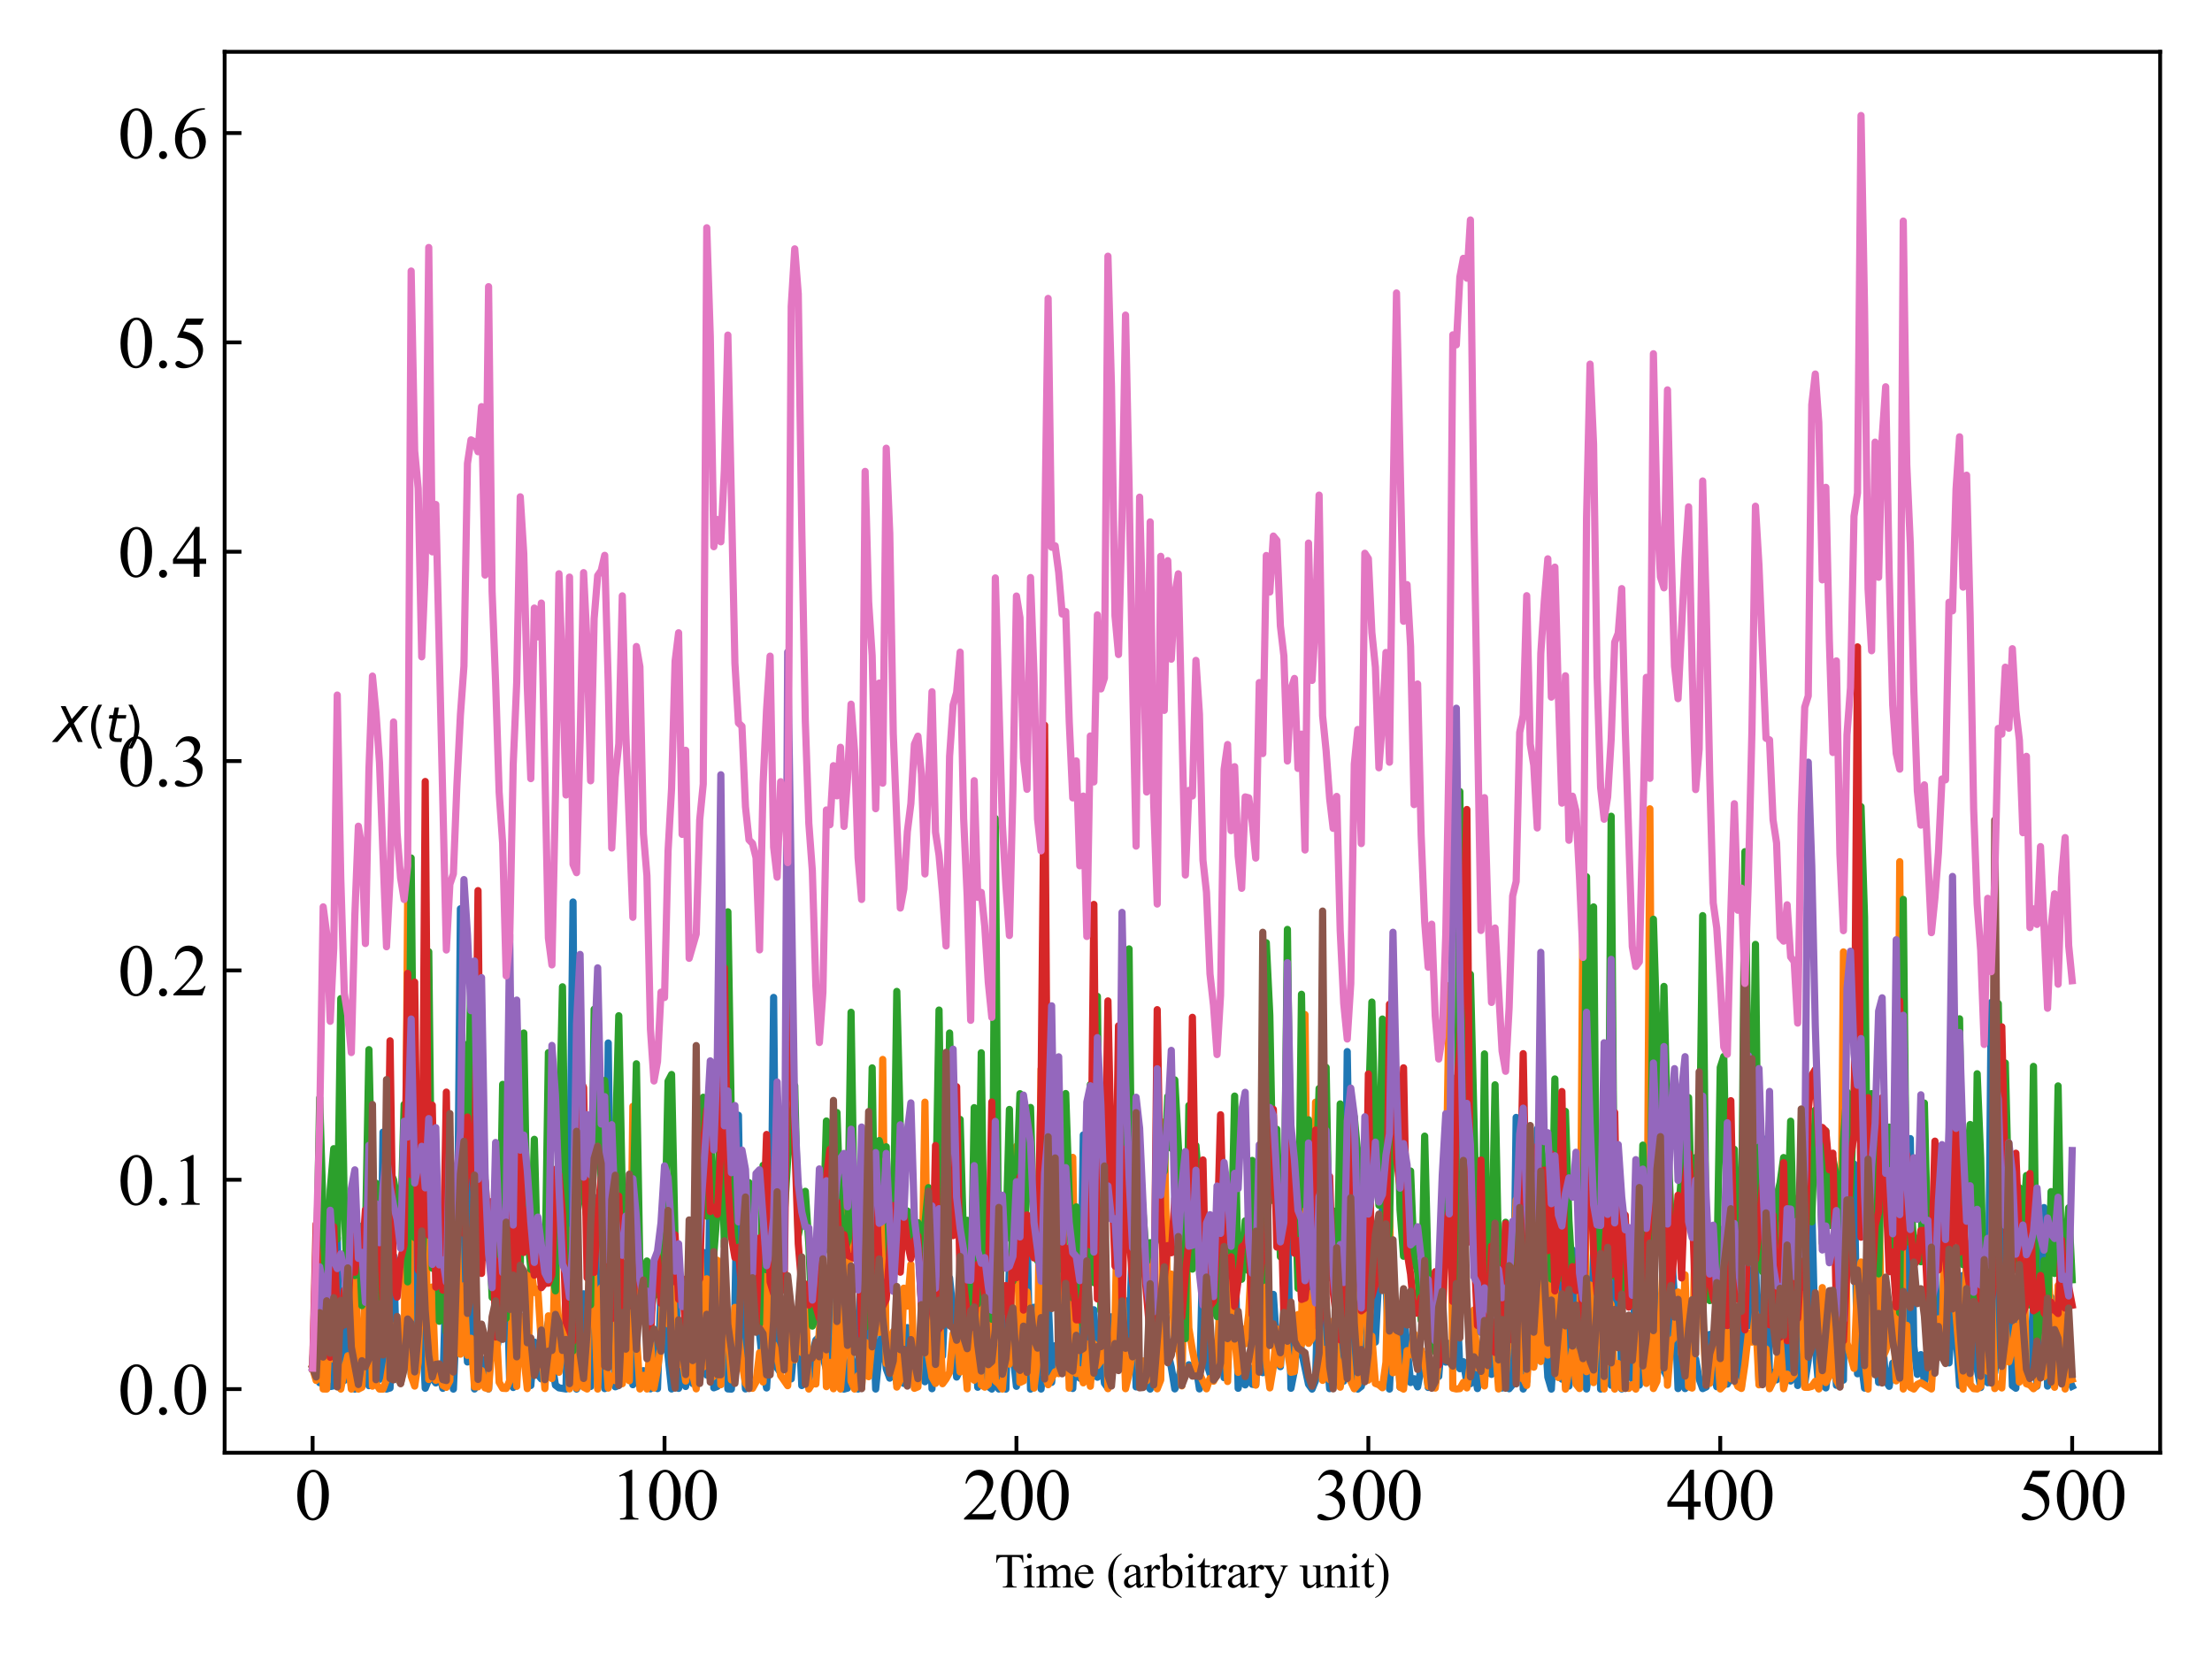 <?xml version="1.0" encoding="utf-8" standalone="no"?>
<!DOCTYPE svg PUBLIC "-//W3C//DTD SVG 1.1//EN"
  "http://www.w3.org/Graphics/SVG/1.1/DTD/svg11.dtd">
<svg xmlns:xlink="http://www.w3.org/1999/xlink" width="460.8pt" height="345.6pt" viewBox="0 0 460.8 345.6" xmlns="http://www.w3.org/2000/svg" version="1.1">
 <defs>
  <style type="text/css">*{stroke-linejoin: round; stroke-linecap: butt}</style>
 </defs>
 <g id="figure_1">
  <g id="patch_1">
   <path d="M 0 345.6 
L 460.8 345.6 
L 460.8 0 
L 0 0 
z
" style="fill: #ffffff"/>
  </g>
  <g id="axes_1">
   <g id="patch_2">
    <path d="M 46.798 302.64 
L 450 302.64 
L 450 10.8 
L 46.798 10.8 
z
" style="fill: #ffffff"/>
   </g>
   <g id="matplotlib.axis_1">
    <g id="xtick_1">
     <g id="line2d_1">
      <defs>
       <path id="mf848fdcde4" d="M 0 0 
L 0 -3.5 
" style="stroke: #000000; stroke-width: 0.8"/>
      </defs>
      <g>
       <use xlink:href="#mf848fdcde4" x="65.125" y="302.64" style="stroke: #000000; stroke-width: 0.8"/>
      </g>
     </g>
     <g id="text_1">
      <!-- 0 -->
      <g transform="translate(61.375 316.556) scale(0.15 -0.15)">
       <defs>
        <path id="TimesNewRomanPSMT-30" d="M 231 2094 
Q 231 2819 450 3342 
Q 669 3866 1031 4122 
Q 1313 4325 1613 4325 
Q 2100 4325 2488 3828 
Q 2972 3213 2972 2159 
Q 2972 1422 2759 906 
Q 2547 391 2217 158 
Q 1888 -75 1581 -75 
Q 975 -75 572 641 
Q 231 1244 231 2094 
z
M 844 2016 
Q 844 1141 1059 588 
Q 1238 122 1591 122 
Q 1759 122 1940 273 
Q 2122 425 2216 781 
Q 2359 1319 2359 2297 
Q 2359 3022 2209 3506 
Q 2097 3866 1919 4016 
Q 1791 4119 1609 4119 
Q 1397 4119 1231 3928 
Q 1006 3669 925 3112 
Q 844 2556 844 2016 
z
" transform="scale(0.016)"/>
       </defs>
       <use xlink:href="#TimesNewRomanPSMT-30"/>
      </g>
     </g>
    </g>
    <g id="xtick_2">
     <g id="line2d_2">
      <g>
       <use xlink:href="#mf848fdcde4" x="138.434" y="302.64" style="stroke: #000000; stroke-width: 0.8"/>
      </g>
     </g>
     <g id="text_2">
      <!-- 100 -->
      <g transform="translate(127.184 316.556) scale(0.15 -0.15)">
       <defs>
        <path id="TimesNewRomanPSMT-31" d="M 750 3822 
L 1781 4325 
L 1884 4325 
L 1884 747 
Q 1884 391 1914 303 
Q 1944 216 2037 169 
Q 2131 122 2419 116 
L 2419 0 
L 825 0 
L 825 116 
Q 1125 122 1212 167 
Q 1300 213 1334 289 
Q 1369 366 1369 747 
L 1369 3034 
Q 1369 3497 1338 3628 
Q 1316 3728 1258 3775 
Q 1200 3822 1119 3822 
Q 1003 3822 797 3725 
L 750 3822 
z
" transform="scale(0.016)"/>
       </defs>
       <use xlink:href="#TimesNewRomanPSMT-31"/>
       <use xlink:href="#TimesNewRomanPSMT-30" x="50"/>
       <use xlink:href="#TimesNewRomanPSMT-30" x="100"/>
      </g>
     </g>
    </g>
    <g id="xtick_3">
     <g id="line2d_3">
      <g>
       <use xlink:href="#mf848fdcde4" x="211.744" y="302.64" style="stroke: #000000; stroke-width: 0.8"/>
      </g>
     </g>
     <g id="text_3">
      <!-- 200 -->
      <g transform="translate(200.494 316.556) scale(0.15 -0.15)">
       <defs>
        <path id="TimesNewRomanPSMT-32" d="M 2934 816 
L 2638 0 
L 138 0 
L 138 116 
Q 1241 1122 1691 1759 
Q 2141 2397 2141 2925 
Q 2141 3328 1894 3587 
Q 1647 3847 1303 3847 
Q 991 3847 742 3664 
Q 494 3481 375 3128 
L 259 3128 
Q 338 3706 661 4015 
Q 984 4325 1469 4325 
Q 1984 4325 2329 3994 
Q 2675 3663 2675 3213 
Q 2675 2891 2525 2569 
Q 2294 2063 1775 1497 
Q 997 647 803 472 
L 1909 472 
Q 2247 472 2383 497 
Q 2519 522 2628 598 
Q 2738 675 2819 816 
L 2934 816 
z
" transform="scale(0.016)"/>
       </defs>
       <use xlink:href="#TimesNewRomanPSMT-32"/>
       <use xlink:href="#TimesNewRomanPSMT-30" x="50"/>
       <use xlink:href="#TimesNewRomanPSMT-30" x="100"/>
      </g>
     </g>
    </g>
    <g id="xtick_4">
     <g id="line2d_4">
      <g>
       <use xlink:href="#mf848fdcde4" x="285.054" y="302.64" style="stroke: #000000; stroke-width: 0.8"/>
      </g>
     </g>
     <g id="text_4">
      <!-- 300 -->
      <g transform="translate(273.804 316.556) scale(0.15 -0.15)">
       <defs>
        <path id="TimesNewRomanPSMT-33" d="M 325 3431 
Q 506 3859 782 4092 
Q 1059 4325 1472 4325 
Q 1981 4325 2253 3994 
Q 2459 3747 2459 3466 
Q 2459 3003 1878 2509 
Q 2269 2356 2469 2072 
Q 2669 1788 2669 1403 
Q 2669 853 2319 450 
Q 1863 -75 997 -75 
Q 569 -75 414 31 
Q 259 138 259 259 
Q 259 350 332 419 
Q 406 488 509 488 
Q 588 488 669 463 
Q 722 447 909 348 
Q 1097 250 1169 231 
Q 1284 197 1416 197 
Q 1734 197 1970 444 
Q 2206 691 2206 1028 
Q 2206 1275 2097 1509 
Q 2016 1684 1919 1775 
Q 1784 1900 1550 2001 
Q 1316 2103 1072 2103 
L 972 2103 
L 972 2197 
Q 1219 2228 1467 2375 
Q 1716 2522 1828 2728 
Q 1941 2934 1941 3181 
Q 1941 3503 1739 3701 
Q 1538 3900 1238 3900 
Q 753 3900 428 3381 
L 325 3431 
z
" transform="scale(0.016)"/>
       </defs>
       <use xlink:href="#TimesNewRomanPSMT-33"/>
       <use xlink:href="#TimesNewRomanPSMT-30" x="50"/>
       <use xlink:href="#TimesNewRomanPSMT-30" x="100"/>
      </g>
     </g>
    </g>
    <g id="xtick_5">
     <g id="line2d_5">
      <g>
       <use xlink:href="#mf848fdcde4" x="358.363" y="302.64" style="stroke: #000000; stroke-width: 0.8"/>
      </g>
     </g>
     <g id="text_5">
      <!-- 400 -->
      <g transform="translate(347.113 316.556) scale(0.15 -0.15)">
       <defs>
        <path id="TimesNewRomanPSMT-34" d="M 2978 1563 
L 2978 1119 
L 2409 1119 
L 2409 0 
L 1894 0 
L 1894 1119 
L 100 1119 
L 100 1519 
L 2066 4325 
L 2409 4325 
L 2409 1563 
L 2978 1563 
z
M 1894 1563 
L 1894 3666 
L 406 1563 
L 1894 1563 
z
" transform="scale(0.016)"/>
       </defs>
       <use xlink:href="#TimesNewRomanPSMT-34"/>
       <use xlink:href="#TimesNewRomanPSMT-30" x="50"/>
       <use xlink:href="#TimesNewRomanPSMT-30" x="100"/>
      </g>
     </g>
    </g>
    <g id="xtick_6">
     <g id="line2d_6">
      <g>
       <use xlink:href="#mf848fdcde4" x="431.673" y="302.64" style="stroke: #000000; stroke-width: 0.8"/>
      </g>
     </g>
     <g id="text_6">
      <!-- 500 -->
      <g transform="translate(420.423 316.556) scale(0.15 -0.15)">
       <defs>
        <path id="TimesNewRomanPSMT-35" d="M 2778 4238 
L 2534 3706 
L 1259 3706 
L 981 3138 
Q 1809 3016 2294 2522 
Q 2709 2097 2709 1522 
Q 2709 1188 2573 903 
Q 2438 619 2231 419 
Q 2025 219 1772 97 
Q 1413 -75 1034 -75 
Q 653 -75 479 54 
Q 306 184 306 341 
Q 306 428 378 495 
Q 450 563 559 563 
Q 641 563 702 538 
Q 763 513 909 409 
Q 1144 247 1384 247 
Q 1750 247 2026 523 
Q 2303 800 2303 1197 
Q 2303 1581 2056 1914 
Q 1809 2247 1375 2428 
Q 1034 2569 447 2591 
L 1259 4238 
L 2778 4238 
z
" transform="scale(0.016)"/>
       </defs>
       <use xlink:href="#TimesNewRomanPSMT-35"/>
       <use xlink:href="#TimesNewRomanPSMT-30" x="50"/>
       <use xlink:href="#TimesNewRomanPSMT-30" x="100"/>
      </g>
     </g>
    </g>
    <g id="text_7">
     <!-- Time (arbitrary unit) -->
     <g transform="translate(207.203 330.708) scale(0.1 -0.1)">
      <defs>
       <path id="TimesNewRomanPSMT-54" d="M 3703 4238 
L 3750 3244 
L 3631 3244 
Q 3597 3506 3538 3619 
Q 3441 3800 3280 3886 
Q 3119 3972 2856 3972 
L 2259 3972 
L 2259 734 
Q 2259 344 2344 247 
Q 2463 116 2709 116 
L 2856 116 
L 2856 0 
L 1059 0 
L 1059 116 
L 1209 116 
Q 1478 116 1591 278 
Q 1659 378 1659 734 
L 1659 3972 
L 1150 3972 
Q 853 3972 728 3928 
Q 566 3869 450 3700 
Q 334 3531 313 3244 
L 194 3244 
L 244 4238 
L 3703 4238 
z
" transform="scale(0.016)"/>
       <path id="TimesNewRomanPSMT-69" d="M 928 4444 
Q 1059 4444 1151 4351 
Q 1244 4259 1244 4128 
Q 1244 3997 1151 3903 
Q 1059 3809 928 3809 
Q 797 3809 703 3903 
Q 609 3997 609 4128 
Q 609 4259 701 4351 
Q 794 4444 928 4444 
z
M 1188 2947 
L 1188 647 
Q 1188 378 1227 289 
Q 1266 200 1342 156 
Q 1419 113 1622 113 
L 1622 0 
L 231 0 
L 231 113 
Q 441 113 512 153 
Q 584 194 626 287 
Q 669 381 669 647 
L 669 1750 
Q 669 2216 641 2353 
Q 619 2453 572 2492 
Q 525 2531 444 2531 
Q 356 2531 231 2484 
L 188 2597 
L 1050 2947 
L 1188 2947 
z
" transform="scale(0.016)"/>
       <path id="TimesNewRomanPSMT-6d" d="M 1050 2338 
Q 1363 2650 1419 2697 
Q 1559 2816 1721 2881 
Q 1884 2947 2044 2947 
Q 2313 2947 2506 2790 
Q 2700 2634 2766 2338 
Q 3088 2713 3309 2830 
Q 3531 2947 3766 2947 
Q 3994 2947 4170 2830 
Q 4347 2713 4450 2447 
Q 4519 2266 4519 1878 
L 4519 647 
Q 4519 378 4559 278 
Q 4591 209 4675 161 
Q 4759 113 4950 113 
L 4950 0 
L 3538 0 
L 3538 113 
L 3597 113 
Q 3781 113 3884 184 
Q 3956 234 3988 344 
Q 4000 397 4000 647 
L 4000 1878 
Q 4000 2228 3916 2372 
Q 3794 2572 3525 2572 
Q 3359 2572 3192 2489 
Q 3025 2406 2788 2181 
L 2781 2147 
L 2788 2013 
L 2788 647 
Q 2788 353 2820 281 
Q 2853 209 2943 161 
Q 3034 113 3253 113 
L 3253 0 
L 1806 0 
L 1806 113 
Q 2044 113 2133 169 
Q 2222 225 2256 338 
Q 2272 391 2272 647 
L 2272 1878 
Q 2272 2228 2169 2381 
Q 2031 2581 1784 2581 
Q 1616 2581 1450 2491 
Q 1191 2353 1050 2181 
L 1050 647 
Q 1050 366 1089 281 
Q 1128 197 1204 155 
Q 1281 113 1516 113 
L 1516 0 
L 100 0 
L 100 113 
Q 297 113 375 155 
Q 453 197 493 289 
Q 534 381 534 647 
L 534 1741 
Q 534 2213 506 2350 
Q 484 2453 437 2492 
Q 391 2531 309 2531 
Q 222 2531 100 2484 
L 53 2597 
L 916 2947 
L 1050 2947 
L 1050 2338 
z
" transform="scale(0.016)"/>
       <path id="TimesNewRomanPSMT-65" d="M 681 1784 
Q 678 1147 991 784 
Q 1303 422 1725 422 
Q 2006 422 2214 576 
Q 2422 731 2563 1106 
L 2659 1044 
Q 2594 616 2278 264 
Q 1963 -88 1488 -88 
Q 972 -88 605 314 
Q 238 716 238 1394 
Q 238 2128 614 2539 
Q 991 2950 1559 2950 
Q 2041 2950 2350 2633 
Q 2659 2316 2659 1784 
L 681 1784 
z
M 681 1966 
L 2006 1966 
Q 1991 2241 1941 2353 
Q 1863 2528 1708 2628 
Q 1553 2728 1384 2728 
Q 1125 2728 920 2526 
Q 716 2325 681 1966 
z
" transform="scale(0.016)"/>
       <path id="TimesNewRomanPSMT-20" transform="scale(0.016)"/>
       <path id="TimesNewRomanPSMT-28" d="M 1988 -1253 
L 1988 -1369 
Q 1516 -1131 1200 -813 
Q 750 -359 506 256 
Q 263 872 263 1534 
Q 263 2503 741 3301 
Q 1219 4100 1988 4444 
L 1988 4313 
Q 1603 4100 1356 3731 
Q 1109 3363 987 2797 
Q 866 2231 866 1616 
Q 866 947 969 400 
Q 1050 -31 1165 -292 
Q 1281 -553 1476 -793 
Q 1672 -1034 1988 -1253 
z
" transform="scale(0.016)"/>
       <path id="TimesNewRomanPSMT-61" d="M 1822 413 
Q 1381 72 1269 19 
Q 1100 -59 909 -59 
Q 613 -59 420 144 
Q 228 347 228 678 
Q 228 888 322 1041 
Q 450 1253 767 1440 
Q 1084 1628 1822 1897 
L 1822 2009 
Q 1822 2438 1686 2597 
Q 1550 2756 1291 2756 
Q 1094 2756 978 2650 
Q 859 2544 859 2406 
L 866 2225 
Q 866 2081 792 2003 
Q 719 1925 600 1925 
Q 484 1925 411 2006 
Q 338 2088 338 2228 
Q 338 2497 613 2722 
Q 888 2947 1384 2947 
Q 1766 2947 2009 2819 
Q 2194 2722 2281 2516 
Q 2338 2381 2338 1966 
L 2338 994 
Q 2338 584 2353 492 
Q 2369 400 2405 369 
Q 2441 338 2488 338 
Q 2538 338 2575 359 
Q 2641 400 2828 588 
L 2828 413 
Q 2478 -56 2159 -56 
Q 2006 -56 1915 50 
Q 1825 156 1822 413 
z
M 1822 616 
L 1822 1706 
Q 1350 1519 1213 1441 
Q 966 1303 859 1153 
Q 753 1003 753 825 
Q 753 600 887 451 
Q 1022 303 1197 303 
Q 1434 303 1822 616 
z
" transform="scale(0.016)"/>
       <path id="TimesNewRomanPSMT-72" d="M 1038 2947 
L 1038 2303 
Q 1397 2947 1775 2947 
Q 1947 2947 2059 2842 
Q 2172 2738 2172 2600 
Q 2172 2478 2090 2393 
Q 2009 2309 1897 2309 
Q 1788 2309 1652 2417 
Q 1516 2525 1450 2525 
Q 1394 2525 1328 2463 
Q 1188 2334 1038 2041 
L 1038 669 
Q 1038 431 1097 309 
Q 1138 225 1241 169 
Q 1344 113 1538 113 
L 1538 0 
L 72 0 
L 72 113 
Q 291 113 397 181 
Q 475 231 506 341 
Q 522 394 522 644 
L 522 1753 
Q 522 2253 501 2348 
Q 481 2444 426 2487 
Q 372 2531 291 2531 
Q 194 2531 72 2484 
L 41 2597 
L 906 2947 
L 1038 2947 
z
" transform="scale(0.016)"/>
       <path id="TimesNewRomanPSMT-62" d="M 984 2369 
Q 1400 2947 1881 2947 
Q 2322 2947 2650 2570 
Q 2978 2194 2978 1541 
Q 2978 778 2472 313 
Q 2038 -88 1503 -88 
Q 1253 -88 995 3 
Q 738 94 469 275 
L 469 3241 
Q 469 3728 445 3840 
Q 422 3953 372 3993 
Q 322 4034 247 4034 
Q 159 4034 28 3984 
L -16 4094 
L 844 4444 
L 984 4444 
L 984 2369 
z
M 984 2169 
L 984 456 
Q 1144 300 1314 220 
Q 1484 141 1663 141 
Q 1947 141 2192 453 
Q 2438 766 2438 1363 
Q 2438 1913 2192 2208 
Q 1947 2503 1634 2503 
Q 1469 2503 1303 2419 
Q 1178 2356 984 2169 
z
" transform="scale(0.016)"/>
       <path id="TimesNewRomanPSMT-74" d="M 1031 3803 
L 1031 2863 
L 1700 2863 
L 1700 2644 
L 1031 2644 
L 1031 788 
Q 1031 509 1111 412 
Q 1191 316 1316 316 
Q 1419 316 1516 380 
Q 1613 444 1666 569 
L 1788 569 
Q 1678 263 1478 108 
Q 1278 -47 1066 -47 
Q 922 -47 784 33 
Q 647 113 581 261 
Q 516 409 516 719 
L 516 2644 
L 63 2644 
L 63 2747 
Q 234 2816 414 2980 
Q 594 3144 734 3369 
Q 806 3488 934 3803 
L 1031 3803 
z
" transform="scale(0.016)"/>
       <path id="TimesNewRomanPSMT-79" d="M 38 2863 
L 1372 2863 
L 1372 2747 
L 1306 2747 
Q 1166 2747 1095 2686 
Q 1025 2625 1025 2534 
Q 1025 2413 1128 2197 
L 1825 753 
L 2466 2334 
Q 2519 2463 2519 2588 
Q 2519 2644 2497 2672 
Q 2472 2706 2419 2726 
Q 2366 2747 2231 2747 
L 2231 2863 
L 3163 2863 
L 3163 2747 
Q 3047 2734 2984 2696 
Q 2922 2659 2847 2556 
Q 2819 2513 2741 2316 
L 1575 -541 
Q 1406 -956 1132 -1168 
Q 859 -1381 606 -1381 
Q 422 -1381 303 -1275 
Q 184 -1169 184 -1031 
Q 184 -900 270 -820 
Q 356 -741 506 -741 
Q 609 -741 788 -809 
Q 913 -856 944 -856 
Q 1038 -856 1148 -759 
Q 1259 -663 1372 -384 
L 1575 113 
L 547 2272 
Q 500 2369 397 2513 
Q 319 2622 269 2659 
Q 197 2709 38 2747 
L 38 2863 
z
" transform="scale(0.016)"/>
       <path id="TimesNewRomanPSMT-75" d="M 2709 2863 
L 2709 1128 
Q 2709 631 2732 520 
Q 2756 409 2807 365 
Q 2859 322 2928 322 
Q 3025 322 3147 375 
L 3191 266 
L 2334 -88 
L 2194 -88 
L 2194 519 
Q 1825 119 1631 15 
Q 1438 -88 1222 -88 
Q 981 -88 804 51 
Q 628 191 559 409 
Q 491 628 491 1028 
L 491 2306 
Q 491 2509 447 2587 
Q 403 2666 317 2708 
Q 231 2750 6 2747 
L 6 2863 
L 1009 2863 
L 1009 947 
Q 1009 547 1148 422 
Q 1288 297 1484 297 
Q 1619 297 1789 381 
Q 1959 466 2194 703 
L 2194 2325 
Q 2194 2569 2105 2655 
Q 2016 2741 1734 2747 
L 1734 2863 
L 2709 2863 
z
" transform="scale(0.016)"/>
       <path id="TimesNewRomanPSMT-6e" d="M 1034 2341 
Q 1538 2947 1994 2947 
Q 2228 2947 2397 2830 
Q 2566 2713 2666 2444 
Q 2734 2256 2734 1869 
L 2734 647 
Q 2734 375 2778 278 
Q 2813 200 2889 156 
Q 2966 113 3172 113 
L 3172 0 
L 1756 0 
L 1756 113 
L 1816 113 
Q 2016 113 2095 173 
Q 2175 234 2206 353 
Q 2219 400 2219 647 
L 2219 1819 
Q 2219 2209 2117 2386 
Q 2016 2563 1775 2563 
Q 1403 2563 1034 2156 
L 1034 647 
Q 1034 356 1069 288 
Q 1113 197 1189 155 
Q 1266 113 1500 113 
L 1500 0 
L 84 0 
L 84 113 
L 147 113 
Q 366 113 442 223 
Q 519 334 519 647 
L 519 1709 
Q 519 2225 495 2337 
Q 472 2450 423 2490 
Q 375 2531 294 2531 
Q 206 2531 84 2484 
L 38 2597 
L 900 2947 
L 1034 2947 
L 1034 2341 
z
" transform="scale(0.016)"/>
       <path id="TimesNewRomanPSMT-29" d="M 144 4313 
L 144 4444 
Q 619 4209 934 3891 
Q 1381 3434 1625 2820 
Q 1869 2206 1869 1541 
Q 1869 572 1392 -226 
Q 916 -1025 144 -1369 
L 144 -1253 
Q 528 -1038 776 -670 
Q 1025 -303 1145 264 
Q 1266 831 1266 1447 
Q 1266 2113 1163 2663 
Q 1084 3094 967 3353 
Q 850 3613 656 3853 
Q 463 4094 144 4313 
z
" transform="scale(0.016)"/>
      </defs>
      <use xlink:href="#TimesNewRomanPSMT-54"/>
      <use xlink:href="#TimesNewRomanPSMT-69" x="57.584"/>
      <use xlink:href="#TimesNewRomanPSMT-6d" x="85.367"/>
      <use xlink:href="#TimesNewRomanPSMT-65" x="163.15"/>
      <use xlink:href="#TimesNewRomanPSMT-20" x="207.535"/>
      <use xlink:href="#TimesNewRomanPSMT-28" x="232.535"/>
      <use xlink:href="#TimesNewRomanPSMT-61" x="265.836"/>
      <use xlink:href="#TimesNewRomanPSMT-72" x="310.221"/>
      <use xlink:href="#TimesNewRomanPSMT-62" x="343.521"/>
      <use xlink:href="#TimesNewRomanPSMT-69" x="393.521"/>
      <use xlink:href="#TimesNewRomanPSMT-74" x="421.305"/>
      <use xlink:href="#TimesNewRomanPSMT-72" x="449.088"/>
      <use xlink:href="#TimesNewRomanPSMT-61" x="482.389"/>
      <use xlink:href="#TimesNewRomanPSMT-72" x="526.773"/>
      <use xlink:href="#TimesNewRomanPSMT-79" x="560.074"/>
      <use xlink:href="#TimesNewRomanPSMT-20" x="610.074"/>
      <use xlink:href="#TimesNewRomanPSMT-75" x="635.074"/>
      <use xlink:href="#TimesNewRomanPSMT-6e" x="685.074"/>
      <use xlink:href="#TimesNewRomanPSMT-69" x="735.074"/>
      <use xlink:href="#TimesNewRomanPSMT-74" x="762.857"/>
      <use xlink:href="#TimesNewRomanPSMT-29" x="790.641"/>
     </g>
    </g>
   </g>
   <g id="matplotlib.axis_2">
    <g id="ytick_1">
     <g id="line2d_7">
      <defs>
       <path id="mc1c80a38be" d="M 0 0 
L 3.5 0 
" style="stroke: #000000; stroke-width: 0.8"/>
      </defs>
      <g>
       <use xlink:href="#mc1c80a38be" x="46.798" y="289.375" style="stroke: #000000; stroke-width: 0.8"/>
      </g>
     </g>
     <g id="text_8">
      <!-- 0.0 -->
      <g transform="translate(24.548 294.582) scale(0.15 -0.15)">
       <defs>
        <path id="TimesNewRomanPSMT-2e" d="M 800 606 
Q 947 606 1047 504 
Q 1147 403 1147 259 
Q 1147 116 1045 14 
Q 944 -88 800 -88 
Q 656 -88 554 14 
Q 453 116 453 259 
Q 453 406 554 506 
Q 656 606 800 606 
z
" transform="scale(0.016)"/>
       </defs>
       <use xlink:href="#TimesNewRomanPSMT-30"/>
       <use xlink:href="#TimesNewRomanPSMT-2e" x="50"/>
       <use xlink:href="#TimesNewRomanPSMT-30" x="75"/>
      </g>
     </g>
    </g>
    <g id="ytick_2">
     <g id="line2d_8">
      <g>
       <use xlink:href="#mc1c80a38be" x="46.798" y="245.766" style="stroke: #000000; stroke-width: 0.8"/>
      </g>
     </g>
     <g id="text_9">
      <!-- 0.1 -->
      <g transform="translate(24.548 250.973) scale(0.15 -0.15)">
       <use xlink:href="#TimesNewRomanPSMT-30"/>
       <use xlink:href="#TimesNewRomanPSMT-2e" x="50"/>
       <use xlink:href="#TimesNewRomanPSMT-31" x="75"/>
      </g>
     </g>
    </g>
    <g id="ytick_3">
     <g id="line2d_9">
      <g>
       <use xlink:href="#mc1c80a38be" x="46.798" y="202.157" style="stroke: #000000; stroke-width: 0.8"/>
      </g>
     </g>
     <g id="text_10">
      <!-- 0.2 -->
      <g transform="translate(24.548 207.364) scale(0.15 -0.15)">
       <use xlink:href="#TimesNewRomanPSMT-30"/>
       <use xlink:href="#TimesNewRomanPSMT-2e" x="50"/>
       <use xlink:href="#TimesNewRomanPSMT-32" x="75"/>
      </g>
     </g>
    </g>
    <g id="ytick_4">
     <g id="line2d_10">
      <g>
       <use xlink:href="#mc1c80a38be" x="46.798" y="158.548" style="stroke: #000000; stroke-width: 0.8"/>
      </g>
     </g>
     <g id="text_11">
      <!-- 0.3 -->
      <g transform="translate(24.548 163.756) scale(0.15 -0.15)">
       <use xlink:href="#TimesNewRomanPSMT-30"/>
       <use xlink:href="#TimesNewRomanPSMT-2e" x="50"/>
       <use xlink:href="#TimesNewRomanPSMT-33" x="75"/>
      </g>
     </g>
    </g>
    <g id="ytick_5">
     <g id="line2d_11">
      <g>
       <use xlink:href="#mc1c80a38be" x="46.798" y="114.939" style="stroke: #000000; stroke-width: 0.8"/>
      </g>
     </g>
     <g id="text_12">
      <!-- 0.4 -->
      <g transform="translate(24.548 120.147) scale(0.15 -0.15)">
       <use xlink:href="#TimesNewRomanPSMT-30"/>
       <use xlink:href="#TimesNewRomanPSMT-2e" x="50"/>
       <use xlink:href="#TimesNewRomanPSMT-34" x="75"/>
      </g>
     </g>
    </g>
    <g id="ytick_6">
     <g id="line2d_12">
      <g>
       <use xlink:href="#mc1c80a38be" x="46.798" y="71.33" style="stroke: #000000; stroke-width: 0.8"/>
      </g>
     </g>
     <g id="text_13">
      <!-- 0.5 -->
      <g transform="translate(24.548 76.538) scale(0.15 -0.15)">
       <use xlink:href="#TimesNewRomanPSMT-30"/>
       <use xlink:href="#TimesNewRomanPSMT-2e" x="50"/>
       <use xlink:href="#TimesNewRomanPSMT-35" x="75"/>
      </g>
     </g>
    </g>
    <g id="ytick_7">
     <g id="line2d_13">
      <g>
       <use xlink:href="#mc1c80a38be" x="46.798" y="27.721" style="stroke: #000000; stroke-width: 0.8"/>
      </g>
     </g>
     <g id="text_14">
      <!-- 0.6 -->
      <g transform="translate(24.548 32.929) scale(0.15 -0.15)">
       <defs>
        <path id="TimesNewRomanPSMT-36" d="M 2869 4325 
L 2869 4209 
Q 2456 4169 2195 4045 
Q 1934 3922 1679 3669 
Q 1425 3416 1258 3105 
Q 1091 2794 978 2366 
Q 1428 2675 1881 2675 
Q 2316 2675 2634 2325 
Q 2953 1975 2953 1425 
Q 2953 894 2631 456 
Q 2244 -75 1606 -75 
Q 1172 -75 869 213 
Q 275 772 275 1663 
Q 275 2231 503 2743 
Q 731 3256 1154 3653 
Q 1578 4050 1965 4187 
Q 2353 4325 2688 4325 
L 2869 4325 
z
M 925 2138 
Q 869 1716 869 1456 
Q 869 1156 980 804 
Q 1091 453 1309 247 
Q 1469 100 1697 100 
Q 1969 100 2183 356 
Q 2397 613 2397 1088 
Q 2397 1622 2184 2012 
Q 1972 2403 1581 2403 
Q 1463 2403 1327 2353 
Q 1191 2303 925 2138 
z
" transform="scale(0.016)"/>
       </defs>
       <use xlink:href="#TimesNewRomanPSMT-30"/>
       <use xlink:href="#TimesNewRomanPSMT-2e" x="50"/>
       <use xlink:href="#TimesNewRomanPSMT-36" x="75"/>
      </g>
     </g>
    </g>
    <g id="text_15">
     <!-- $X(t)$ -->
     <g transform="translate(11.248 154.581) scale(0.1 -0.1)">
      <defs>
       <path id="DejaVuSans-Oblique-58" d="M 878 4666 
L 1516 4666 
L 2316 2981 
L 3763 4666 
L 4500 4666 
L 2578 2438 
L 3738 0 
L 3103 0 
L 2163 1966 
L 459 0 
L -275 0 
L 1906 2509 
L 878 4666 
z
" transform="scale(0.016)"/>
       <path id="DejaVuSans-28" d="M 1984 4856 
Q 1566 4138 1362 3434 
Q 1159 2731 1159 2009 
Q 1159 1288 1364 580 
Q 1569 -128 1984 -844 
L 1484 -844 
Q 1016 -109 783 600 
Q 550 1309 550 2009 
Q 550 2706 781 3412 
Q 1013 4119 1484 4856 
L 1984 4856 
z
" transform="scale(0.016)"/>
       <path id="DejaVuSans-Oblique-74" d="M 2706 3500 
L 2619 3053 
L 1472 3053 
L 1100 1153 
Q 1081 1047 1072 975 
Q 1063 903 1063 863 
Q 1063 663 1183 572 
Q 1303 481 1569 481 
L 2150 481 
L 2053 0 
L 1503 0 
Q 991 0 739 200 
Q 488 400 488 806 
Q 488 878 497 964 
Q 506 1050 525 1153 
L 897 3053 
L 409 3053 
L 500 3500 
L 978 3500 
L 1172 4494 
L 1747 4494 
L 1556 3500 
L 2706 3500 
z
" transform="scale(0.016)"/>
       <path id="DejaVuSans-29" d="M 513 4856 
L 1013 4856 
Q 1481 4119 1714 3412 
Q 1947 2706 1947 2009 
Q 1947 1309 1714 600 
Q 1481 -109 1013 -844 
L 513 -844 
Q 928 -128 1133 580 
Q 1338 1288 1338 2009 
Q 1338 2731 1133 3434 
Q 928 4138 513 4856 
z
" transform="scale(0.016)"/>
      </defs>
      <use xlink:href="#DejaVuSans-Oblique-58" transform="translate(0 0.125)"/>
      <use xlink:href="#DejaVuSans-28" transform="translate(68.506 0.125)"/>
      <use xlink:href="#DejaVuSans-Oblique-74" transform="translate(107.52 0.125)"/>
      <use xlink:href="#DejaVuSans-29" transform="translate(146.729 0.125)"/>
     </g>
    </g>
   </g>
   <g id="line2d_14">
    <path d="M 65.125 285.014 
L 65.858 269.641 
L 66.591 288.051 
L 67.324 285.717 
L 68.057 288.681 
L 68.79 288.85 
L 69.524 288.698 
L 70.257 257.844 
L 70.99 287.426 
L 71.723 287.572 
L 72.456 272.626 
L 73.189 288.83 
L 73.922 289.37 
L 74.655 278.16 
L 75.388 286.096 
L 76.121 280.498 
L 76.854 288.661 
L 77.588 287.866 
L 78.321 283.647 
L 79.054 287.341 
L 79.787 235.845 
L 80.52 289.364 
L 81.253 289.144 
L 81.986 261.572 
L 82.719 287.253 
L 83.452 288.017 
L 84.185 283.045 
L 84.919 271.738 
L 85.652 286.207 
L 86.385 271.887 
L 87.118 234.587 
L 87.851 273.625 
L 88.584 289.194 
L 89.317 287.362 
L 90.05 287.116 
L 90.783 288.089 
L 91.516 286.072 
L 92.249 289.215 
L 92.983 263.168 
L 93.716 283.597 
L 94.449 289.374 
L 95.182 272.443 
L 95.915 189.315 
L 96.648 271.713 
L 97.381 283.723 
L 98.114 203.119 
L 98.847 289.353 
L 99.58 278.469 
L 100.314 288.235 
L 101.047 283.138 
L 101.78 289.351 
L 102.513 274.883 
L 103.246 282.31 
L 103.979 278.193 
L 105.445 258.336 
L 106.178 288.037 
L 106.911 289.038 
L 107.644 281.439 
L 108.378 283.926 
L 109.111 275.746 
L 109.844 283.544 
L 110.577 288.62 
L 111.31 279.571 
L 112.043 286.35 
L 112.776 287.258 
L 113.509 278.76 
L 114.242 275.383 
L 114.975 283.823 
L 115.709 288.558 
L 116.442 289.115 
L 117.908 289.353 
L 118.641 253.053 
L 119.374 187.903 
L 120.107 289.368 
L 120.84 287.754 
L 121.573 269.522 
L 123.039 288.83 
L 123.773 249.433 
L 124.506 274.858 
L 125.239 285.674 
L 125.972 289.27 
L 126.705 217.272 
L 127.438 273.988 
L 128.171 288.894 
L 128.904 288.599 
L 129.637 274.945 
L 130.37 277.545 
L 131.104 266.387 
L 131.837 288.458 
L 132.57 285.981 
L 133.303 286.161 
L 134.036 285.536 
L 134.769 286.64 
L 135.502 289.322 
L 136.235 278.827 
L 136.968 289.276 
L 137.701 268.761 
L 139.901 289.349 
L 140.634 260.537 
L 141.367 289.224 
L 142.1 284.499 
L 142.833 288.829 
L 143.566 278.281 
L 144.299 288.215 
L 145.032 288.092 
L 145.765 272.317 
L 146.499 260.874 
L 147.232 286.457 
L 147.965 244.316 
L 148.698 289.105 
L 149.431 288.813 
L 150.164 273.399 
L 150.897 277.673 
L 151.63 289.336 
L 152.363 289.373 
L 153.096 272.041 
L 153.829 232.326 
L 154.563 277.879 
L 155.296 289.339 
L 156.029 273.157 
L 156.762 277.513 
L 157.495 267.793 
L 158.228 277.802 
L 158.961 284.672 
L 159.694 289.136 
L 160.427 276.731 
L 161.16 207.781 
L 161.894 284.948 
L 162.627 285.971 
L 163.36 277.941 
L 164.093 280.84 
L 164.826 287.251 
L 165.559 279.094 
L 166.292 273.384 
L 167.025 288.632 
L 167.758 277.797 
L 168.491 287.904 
L 169.224 281.966 
L 169.958 279.173 
L 170.691 278.48 
L 171.424 282.592 
L 172.157 285.311 
L 172.89 285.884 
L 173.623 262.185 
L 174.356 264.082 
L 175.089 254.372 
L 175.822 289.375 
L 176.555 289.174 
L 177.289 282.525 
L 178.022 287.108 
L 178.755 289.365 
L 179.488 256.721 
L 180.221 283.888 
L 180.954 280.874 
L 181.687 268.34 
L 182.42 289.36 
L 183.153 282.027 
L 183.886 276.748 
L 184.619 285.133 
L 185.353 287.096 
L 186.086 279.6 
L 186.819 288.202 
L 187.552 273.954 
L 188.285 288.194 
L 189.018 276.563 
L 189.751 285.589 
L 190.484 286.932 
L 191.217 287.104 
L 191.95 285.329 
L 192.684 287.843 
L 193.417 264.629 
L 194.15 289.297 
L 194.883 253.573 
L 195.616 270.419 
L 196.349 282.475 
L 197.082 265.984 
L 197.815 266.232 
L 198.548 273.469 
L 199.281 286.868 
L 200.014 285.264 
L 200.748 282.306 
L 201.481 267.871 
L 202.214 260.16 
L 202.947 272.289 
L 203.68 288.989 
L 204.413 270.468 
L 205.146 280.485 
L 205.879 288.82 
L 206.612 289.369 
L 207.345 280.575 
L 208.079 289.36 
L 208.812 278.216 
L 209.545 289.369 
L 210.278 263.428 
L 211.011 281.992 
L 211.744 288.798 
L 212.477 273.772 
L 213.21 286.112 
L 213.943 256.097 
L 214.676 289.374 
L 215.409 272.328 
L 216.876 289.36 
L 218.342 270.182 
L 219.075 287.973 
L 219.808 280.334 
L 220.541 286.01 
L 221.274 251.465 
L 222.007 283.648 
L 222.74 284.458 
L 223.474 289.245 
L 224.207 274.88 
L 224.94 287.095 
L 225.673 236.43 
L 226.406 287.576 
L 227.139 286.334 
L 227.872 272.853 
L 228.605 286.902 
L 229.338 281.675 
L 230.071 288.134 
L 230.804 289.166 
L 231.538 274.311 
L 232.271 283.778 
L 233.004 267.546 
L 233.737 272.665 
L 234.47 270.975 
L 235.203 278.75 
L 235.936 257.985 
L 236.669 288.916 
L 237.402 288.818 
L 238.135 283.579 
L 238.869 288.273 
L 239.602 289.372 
L 240.335 270.267 
L 241.068 286.4 
L 241.801 280.923 
L 242.534 278.449 
L 244 284.798 
L 244.733 289.331 
L 245.466 287.898 
L 246.199 283.937 
L 246.933 285.693 
L 247.666 284.303 
L 248.399 284.794 
L 249.132 284.434 
L 249.865 289.335 
L 250.598 259.827 
L 251.331 283.866 
L 252.064 286.171 
L 252.797 284.141 
L 253.53 286.047 
L 254.264 268.546 
L 254.997 286.993 
L 255.73 270.018 
L 256.463 272.125 
L 257.196 257.062 
L 257.929 289.205 
L 258.662 284.79 
L 259.395 288.504 
L 260.128 284.735 
L 260.861 288.369 
L 261.594 288.459 
L 262.328 274.027 
L 263.061 285.957 
L 263.794 271.946 
L 264.527 278.888 
L 265.26 269.643 
L 265.993 280.706 
L 266.726 284.698 
L 267.459 272.601 
L 268.192 253.447 
L 268.925 289.206 
L 269.659 285.474 
L 270.392 276.001 
L 271.125 281.536 
L 272.591 288.369 
L 273.324 289.373 
L 274.057 287.574 
L 274.79 259.855 
L 275.523 265.544 
L 276.256 280.08 
L 276.989 289.285 
L 277.723 286.573 
L 278.456 287.922 
L 279.189 279.619 
L 279.922 287.72 
L 280.655 219.066 
L 281.388 262.711 
L 282.121 283.494 
L 282.854 289.373 
L 283.587 288.801 
L 284.32 285.349 
L 285.054 272.345 
L 285.787 278.682 
L 286.52 279.59 
L 287.986 251.587 
L 288.719 265.403 
L 289.452 289.372 
L 290.185 273.178 
L 290.918 272.8 
L 291.651 288.975 
L 292.384 273.218 
L 293.851 288.007 
L 294.584 287.215 
L 295.317 288.905 
L 296.05 284.974 
L 296.783 282.213 
L 297.516 289.034 
L 298.982 283.313 
L 299.715 286.736 
L 300.449 277.38 
L 301.182 283.761 
L 301.915 279.843 
L 302.648 284.913 
L 303.381 268.138 
L 304.114 285.125 
L 304.847 283.672 
L 305.58 288.108 
L 306.313 288.25 
L 307.046 284.783 
L 307.779 289.267 
L 308.513 285.792 
L 309.246 283.48 
L 309.979 285.77 
L 310.712 286.311 
L 311.445 278.652 
L 312.178 274.174 
L 312.911 289.151 
L 313.644 286.674 
L 314.377 289.304 
L 315.11 288.424 
L 315.844 232.777 
L 316.577 256.087 
L 317.31 289.361 
L 318.043 287.806 
L 318.776 266.48 
L 319.509 284.431 
L 320.242 235.182 
L 320.975 275.228 
L 321.708 274.569 
L 322.441 286.872 
L 323.175 289.374 
L 324.641 261.814 
L 325.374 287.295 
L 326.107 252.336 
L 326.84 288.741 
L 327.573 260.392 
L 328.306 286.889 
L 329.039 287.618 
L 329.772 273.746 
L 330.505 289.353 
L 331.239 283.416 
L 331.972 260.807 
L 332.705 264.422 
L 333.438 289.366 
L 334.171 276.991 
L 334.904 283.667 
L 335.637 288.577 
L 336.37 273.299 
L 337.103 251.454 
L 337.836 289.349 
L 339.303 284.029 
L 340.036 287.276 
L 340.769 261.638 
L 341.502 288.549 
L 342.235 270.449 
L 342.968 248.303 
L 343.701 278.996 
L 344.434 261.425 
L 345.167 287.048 
L 345.9 280.722 
L 346.634 285.454 
L 347.367 287.009 
L 348.1 259.416 
L 348.833 270.517 
L 349.566 289.261 
L 350.299 285.73 
L 351.032 289.266 
L 351.765 280.026 
L 352.498 284.468 
L 353.231 283.123 
L 353.965 287.269 
L 354.698 289.276 
L 355.431 288.923 
L 356.164 277.988 
L 356.897 285.105 
L 357.63 288.88 
L 358.363 287.222 
L 359.096 255.966 
L 359.829 288.33 
L 360.562 287.035 
L 361.295 273.919 
L 362.029 279.991 
L 362.762 288.807 
L 363.495 236.954 
L 364.228 276.184 
L 364.961 269.839 
L 365.694 261.963 
L 366.427 287.612 
L 367.16 287.302 
L 367.893 237.273 
L 368.626 288.982 
L 369.36 285.894 
L 370.093 287.441 
L 370.826 283.914 
L 371.559 287.118 
L 372.292 257.617 
L 373.025 287.692 
L 373.758 258.25 
L 374.491 288.627 
L 375.224 282.696 
L 375.957 288.252 
L 376.69 283.369 
L 377.424 251.228 
L 378.157 280.655 
L 378.89 289.223 
L 379.623 275.857 
L 380.356 289.126 
L 381.089 283.79 
L 381.822 275.872 
L 382.555 288.575 
L 383.288 287.746 
L 384.021 287.502 
L 384.755 232 
L 385.488 244.961 
L 386.221 242.486 
L 386.954 286.184 
L 387.687 283.403 
L 388.42 289.167 
L 389.153 285.622 
L 389.886 285.336 
L 390.619 278.462 
L 391.352 287.987 
L 392.085 278.134 
L 392.819 287.584 
L 393.552 288.795 
L 394.285 283.964 
L 395.018 284.926 
L 395.751 258.169 
L 396.484 266.894 
L 397.217 286.444 
L 397.95 237.193 
L 398.683 280.382 
L 399.416 286.309 
L 400.15 282.194 
L 400.883 287.877 
L 402.349 282.95 
L 403.082 263.903 
L 403.815 282.706 
L 404.548 280.048 
L 405.281 251.086 
L 406.014 283.919 
L 406.747 272.219 
L 407.48 277.809 
L 408.214 288.65 
L 408.947 265.675 
L 409.68 285.608 
L 410.413 285.162 
L 411.146 255.239 
L 411.879 285.206 
L 412.612 289.05 
L 413.345 270.273 
L 414.078 288.051 
L 414.811 208.832 
L 415.545 285.904 
L 416.278 279.945 
L 417.011 284.161 
L 417.744 243.666 
L 418.477 263.93 
L 419.21 288.665 
L 419.943 289.19 
L 420.676 265.971 
L 421.409 285.612 
L 422.142 287.118 
L 422.875 284.856 
L 423.609 271.276 
L 424.342 288.762 
L 425.075 275.879 
L 425.808 251.559 
L 426.541 288.753 
L 427.274 270.248 
L 428.007 285.478 
L 428.74 287.648 
L 429.473 284.747 
L 430.206 287.987 
L 430.94 287.243 
L 431.673 288.791 
L 431.673 288.791 
" clip-path="url(#p4c37ffa87c)" style="fill: none; stroke: #1f77b4; stroke-width: 1.5; stroke-linecap: square"/>
   </g>
   <g id="line2d_15">
    <path d="M 65.125 285.014 
L 65.858 287.572 
L 66.591 256.902 
L 67.324 289.348 
L 68.057 289.358 
L 68.79 273.147 
L 69.524 283.145 
L 70.257 281.603 
L 70.99 289.368 
L 71.723 285.493 
L 72.456 282.44 
L 73.189 289.374 
L 73.922 256.027 
L 74.655 289.373 
L 75.388 289.001 
L 76.121 265.365 
L 76.854 255.952 
L 77.588 288.767 
L 78.321 288.145 
L 79.054 289.364 
L 79.787 289.373 
L 80.52 287.379 
L 81.253 282.832 
L 81.986 276.228 
L 82.719 285.737 
L 83.452 288.171 
L 84.185 284.114 
L 84.919 187.916 
L 85.652 286.656 
L 86.385 288.748 
L 87.118 283.857 
L 87.851 262.085 
L 88.584 250.129 
L 89.317 287.376 
L 90.05 268.108 
L 90.783 287.533 
L 91.516 286.091 
L 92.249 288.595 
L 92.983 289.009 
L 93.716 287.629 
L 94.449 245.904 
L 95.182 253.865 
L 95.915 282.102 
L 96.648 267.847 
L 97.381 282.339 
L 98.114 278.792 
L 98.847 288.904 
L 99.58 288.907 
L 100.314 285.503 
L 101.047 289.123 
L 101.78 289.329 
L 102.513 279.962 
L 103.246 273.727 
L 103.979 287.95 
L 104.712 289.208 
L 105.445 289.25 
L 106.178 287.647 
L 106.911 265.973 
L 107.644 288.796 
L 108.378 274.107 
L 109.111 282.407 
L 109.844 289.275 
L 110.577 264.133 
L 111.31 269.261 
L 112.043 268.55 
L 112.776 280 
L 113.509 289.254 
L 114.242 274.111 
L 114.975 287.182 
L 115.709 258.505 
L 116.442 285.871 
L 117.175 281.046 
L 117.908 269.611 
L 118.641 289.331 
L 119.374 255.755 
L 120.107 289.175 
L 120.84 281.805 
L 121.573 288.972 
L 122.306 289.355 
L 123.039 243.94 
L 123.773 269.603 
L 124.506 289.366 
L 125.239 268.284 
L 126.705 289.164 
L 127.438 286.679 
L 128.171 287.612 
L 128.904 251.77 
L 129.637 288.254 
L 130.37 280.288 
L 131.104 287.644 
L 131.837 230.47 
L 132.57 278.025 
L 133.303 289.348 
L 134.036 286.521 
L 134.769 289.354 
L 135.502 279.02 
L 136.235 289.166 
L 136.968 285.257 
L 137.701 280.027 
L 138.434 252.818 
L 139.168 275.813 
L 139.901 256.393 
L 140.634 283.2 
L 141.367 284.253 
L 142.1 282.58 
L 142.833 287.696 
L 143.566 281.468 
L 144.299 286.439 
L 145.032 289.323 
L 145.765 257.504 
L 146.499 284.774 
L 147.232 266.395 
L 147.965 287.216 
L 148.698 286.648 
L 149.431 262.53 
L 150.164 288.464 
L 150.897 269.002 
L 151.63 276.777 
L 152.363 287.462 
L 153.096 272.357 
L 154.563 283.881 
L 155.296 288.123 
L 156.029 289.076 
L 156.762 289.218 
L 157.495 287.869 
L 158.228 281.781 
L 158.961 287.894 
L 159.694 258.065 
L 160.427 284.958 
L 161.16 280.072 
L 161.894 281.928 
L 162.627 286.543 
L 164.093 288.667 
L 164.826 275.776 
L 165.559 283.277 
L 166.292 273.327 
L 167.025 281.76 
L 167.758 269.772 
L 168.491 289.366 
L 169.224 288.188 
L 169.958 288.309 
L 171.424 265.66 
L 172.157 288.865 
L 172.89 283.809 
L 173.623 289.303 
L 174.356 269.576 
L 175.089 289.361 
L 175.822 281.144 
L 176.555 240.779 
L 177.289 287.718 
L 178.022 289.364 
L 178.755 286.558 
L 179.488 289.161 
L 180.221 279.571 
L 180.954 286.792 
L 181.687 278.982 
L 182.42 256.178 
L 183.153 277.562 
L 183.886 220.704 
L 184.619 284.055 
L 185.353 280.064 
L 186.086 277.386 
L 186.819 288.951 
L 187.552 287.425 
L 188.285 268.348 
L 189.018 272.095 
L 189.751 263.415 
L 190.484 289.211 
L 191.217 288.909 
L 191.95 274.341 
L 192.684 229.601 
L 193.417 282.36 
L 194.15 286.899 
L 194.883 288.194 
L 195.616 270.991 
L 196.349 288.251 
L 197.082 287.259 
L 197.815 285.891 
L 198.548 277.841 
L 199.281 276.924 
L 200.014 285.805 
L 200.748 279.965 
L 201.481 289.312 
L 202.214 264.211 
L 202.947 287.526 
L 203.68 268.89 
L 204.413 288.5 
L 205.146 288.969 
L 205.879 288.396 
L 206.612 258.622 
L 207.345 287.672 
L 208.079 288.3 
L 208.812 289.359 
L 209.545 280.164 
L 210.278 284.163 
L 211.011 257.199 
L 211.744 238.801 
L 212.477 288.002 
L 213.21 287.653 
L 213.943 269.094 
L 214.676 278.216 
L 215.409 289.166 
L 216.143 283.14 
L 216.876 222.694 
L 217.609 286.371 
L 218.342 288.466 
L 219.808 285.768 
L 220.541 286.151 
L 221.274 261.108 
L 222.007 265.952 
L 222.74 289.177 
L 223.474 241.105 
L 224.207 286.124 
L 224.94 285.347 
L 225.673 288.077 
L 226.406 279.937 
L 227.139 288.783 
L 227.872 279.942 
L 228.605 284.457 
L 229.338 283.47 
L 230.071 261.221 
L 230.804 289.291 
L 231.538 284.387 
L 232.271 275.34 
L 233.004 242.406 
L 234.47 289.288 
L 235.203 286.21 
L 235.936 281.391 
L 236.669 273.066 
L 237.402 285.739 
L 238.135 283.522 
L 238.869 287.633 
L 239.602 281.251 
L 240.335 258.91 
L 241.068 289.317 
L 241.801 287.463 
L 242.534 233.715 
L 243.267 272.952 
L 244 265.405 
L 244.733 280.954 
L 245.466 278.505 
L 246.199 288.706 
L 246.933 253.825 
L 247.666 276.699 
L 248.399 281.271 
L 249.132 284.816 
L 249.865 286.143 
L 251.331 289.317 
L 252.064 287.133 
L 252.797 287.732 
L 253.53 286.339 
L 254.264 266.907 
L 254.997 274.754 
L 255.73 287.794 
L 256.463 265.051 
L 257.196 278.447 
L 257.929 285.89 
L 258.662 276.787 
L 259.395 279.96 
L 260.128 273.697 
L 260.861 259.393 
L 261.594 288.553 
L 262.328 274.716 
L 263.061 239.406 
L 263.794 283.318 
L 264.527 289.123 
L 265.26 284.782 
L 265.993 276.842 
L 266.726 284.328 
L 267.459 273.26 
L 268.192 281.343 
L 268.925 285.876 
L 269.659 285.722 
L 270.392 273.845 
L 271.125 280.146 
L 271.858 211.35 
L 272.591 279.848 
L 273.324 278.775 
L 274.057 229.607 
L 274.79 275.782 
L 275.523 287.557 
L 276.256 281.05 
L 276.989 287.401 
L 277.723 275.175 
L 279.189 288.977 
L 279.922 284.734 
L 280.655 278.668 
L 281.388 287.769 
L 282.121 289.308 
L 282.854 288.432 
L 283.587 270.01 
L 284.32 238.44 
L 285.054 287.508 
L 285.787 278.346 
L 286.52 288.198 
L 287.253 288.478 
L 287.986 289.096 
L 288.719 283.744 
L 289.452 251.94 
L 290.185 285.987 
L 290.918 278.582 
L 291.651 288.959 
L 292.384 289.375 
L 293.118 281.364 
L 293.851 282.234 
L 294.584 277.847 
L 295.317 281.945 
L 296.05 281.187 
L 296.783 283.84 
L 297.516 288.784 
L 298.249 288.534 
L 298.982 289.162 
L 299.715 283.343 
L 301.182 252.428 
L 301.915 205.302 
L 302.648 289.181 
L 303.381 289.349 
L 304.114 289.282 
L 304.847 287.982 
L 305.58 289.127 
L 306.313 283.96 
L 307.046 272.905 
L 307.779 284.954 
L 308.513 282.782 
L 309.246 288.718 
L 309.979 276.072 
L 310.712 269.72 
L 312.178 289.349 
L 312.911 282.903 
L 313.644 286.876 
L 315.11 265.585 
L 315.844 249.955 
L 316.577 287.09 
L 317.31 287.031 
L 318.043 288.607 
L 318.776 276.722 
L 319.509 284.809 
L 320.242 257.591 
L 320.975 283.632 
L 321.708 272.231 
L 322.441 282.288 
L 323.175 238.162 
L 323.908 265.412 
L 324.641 286.968 
L 325.374 270.281 
L 326.107 289.372 
L 327.573 281.161 
L 328.306 288.319 
L 329.039 289.257 
L 329.772 185.528 
L 330.505 285.748 
L 331.239 267.679 
L 331.972 288.02 
L 332.705 275.353 
L 333.438 266.543 
L 334.171 289.34 
L 334.904 270.431 
L 335.637 271.763 
L 336.37 289.374 
L 337.103 284.051 
L 337.836 289.212 
L 338.57 287.772 
L 339.303 289.226 
L 340.036 288.453 
L 340.769 289.374 
L 341.502 261.87 
L 342.235 279.541 
L 342.968 288.192 
L 343.701 168.492 
L 344.434 289.259 
L 345.167 287.743 
L 345.9 275.208 
L 346.634 259.061 
L 347.367 288.571 
L 348.1 279.435 
L 348.833 278.584 
L 349.566 269.144 
L 350.299 282.042 
L 351.032 265.578 
L 351.765 288.871 
L 352.498 289.159 
L 353.231 248.913 
L 353.965 248.544 
L 354.698 274.16 
L 355.431 288.315 
L 356.164 288.183 
L 356.897 280.593 
L 357.63 278.685 
L 358.363 289.346 
L 359.096 288.575 
L 359.829 277.504 
L 360.562 287.241 
L 361.295 287.124 
L 362.029 288.818 
L 362.762 289.243 
L 363.495 284.267 
L 364.228 277.685 
L 364.961 279.579 
L 365.694 273.573 
L 366.427 288.492 
L 367.893 281.002 
L 368.626 289.297 
L 369.36 287.803 
L 370.093 285.677 
L 370.826 278.602 
L 371.559 289.302 
L 372.292 286.252 
L 373.025 287.204 
L 373.758 286.419 
L 374.491 249.588 
L 375.224 264.904 
L 375.957 288.996 
L 376.69 289.006 
L 377.424 288.809 
L 378.157 287.756 
L 378.89 289.345 
L 379.623 268.229 
L 380.356 288.003 
L 381.089 286.665 
L 381.822 271.297 
L 382.555 287.493 
L 383.288 288.864 
L 384.021 198.301 
L 384.755 279.723 
L 386.221 285.056 
L 386.954 266.636 
L 387.687 262.901 
L 388.42 282.395 
L 389.153 289.368 
L 389.886 263.885 
L 390.619 280.102 
L 391.352 246.542 
L 392.085 283.01 
L 392.819 281.385 
L 393.552 279.072 
L 394.285 271.772 
L 395.018 287.663 
L 395.751 179.504 
L 396.484 289.358 
L 397.217 276.088 
L 397.95 289.001 
L 398.683 289.364 
L 399.416 288.397 
L 400.15 288.044 
L 402.349 289.346 
L 403.082 277.207 
L 403.815 274.735 
L 404.548 279.929 
L 405.281 249.468 
L 406.014 269.249 
L 406.747 267.91 
L 407.48 273.686 
L 408.214 282.496 
L 408.947 289.37 
L 409.68 259.28 
L 410.413 288.342 
L 411.146 289.278 
L 411.879 289.349 
L 412.612 288.763 
L 413.345 271.746 
L 414.078 285.681 
L 414.811 266.72 
L 415.545 289.268 
L 416.278 288.349 
L 417.011 289.137 
L 417.744 276.133 
L 418.477 283.707 
L 419.21 280.927 
L 419.943 276.266 
L 420.676 287.915 
L 421.409 249.544 
L 422.142 288.267 
L 422.875 288.517 
L 423.609 289.295 
L 424.342 288.646 
L 425.075 283.486 
L 425.808 286.818 
L 426.541 262.525 
L 427.274 274.545 
L 428.007 288.993 
L 428.74 267.793 
L 429.473 273.978 
L 430.206 289.354 
L 430.94 284.649 
L 431.673 287.331 
L 431.673 287.331 
" clip-path="url(#p4c37ffa87c)" style="fill: none; stroke: #ff7f0e; stroke-width: 1.5; stroke-linecap: square"/>
   </g>
   <g id="line2d_16">
    <path d="M 65.125 285.014 
L 65.858 268.706 
L 66.591 228.733 
L 68.057 277.446 
L 68.79 247.891 
L 69.524 239.291 
L 70.257 258.132 
L 70.99 208.028 
L 71.723 251.775 
L 72.456 269.272 
L 73.189 261.786 
L 73.922 265.729 
L 74.655 255.296 
L 75.388 271.985 
L 76.121 258.001 
L 76.854 218.662 
L 77.588 252.692 
L 78.321 246.466 
L 79.054 271.779 
L 79.787 247.144 
L 80.52 274.194 
L 81.253 244.18 
L 81.986 245.738 
L 82.719 250.059 
L 83.452 256.166 
L 84.185 230.087 
L 84.919 267.04 
L 85.652 178.733 
L 86.385 257.82 
L 87.118 244.705 
L 87.851 267.369 
L 88.584 247.186 
L 89.317 198.266 
L 90.05 264.198 
L 90.783 241.161 
L 91.516 275.25 
L 92.249 259.45 
L 92.983 277.532 
L 93.716 257.051 
L 94.449 251.47 
L 95.182 252.397 
L 95.915 243.183 
L 96.648 217.531 
L 97.381 236.522 
L 98.114 203.955 
L 98.847 240.407 
L 99.58 213.46 
L 100.314 233.339 
L 101.047 261.94 
L 101.78 252.08 
L 102.513 270.269 
L 103.246 246.598 
L 103.979 266.519 
L 104.712 225.893 
L 105.445 274.622 
L 106.178 257.298 
L 106.911 263.015 
L 107.644 233.053 
L 108.378 264.299 
L 109.111 215.192 
L 109.844 256.671 
L 110.577 264.435 
L 111.31 237.344 
L 112.043 265.118 
L 112.776 260.459 
L 113.509 267.129 
L 114.242 219.286 
L 114.975 264.938 
L 115.709 268.918 
L 117.175 205.569 
L 117.908 262.672 
L 118.641 266.923 
L 119.374 281.411 
L 120.107 236.951 
L 120.84 239.356 
L 121.573 248.973 
L 122.306 253.931 
L 123.039 271.839 
L 123.773 210.244 
L 124.506 234.21 
L 125.239 245.689 
L 125.972 225.082 
L 126.705 235.413 
L 127.438 267.828 
L 128.904 211.598 
L 129.637 249.104 
L 130.37 257.834 
L 131.104 257.288 
L 131.837 254.132 
L 132.57 221.608 
L 133.303 264.728 
L 134.036 268.596 
L 134.769 262.69 
L 135.502 274.259 
L 136.235 268.749 
L 136.968 269.721 
L 137.701 265.868 
L 138.434 260.388 
L 139.168 225.236 
L 139.901 223.839 
L 140.634 258.802 
L 141.367 267.831 
L 142.1 270.227 
L 142.833 267.655 
L 143.566 279.971 
L 144.299 254.076 
L 145.032 264.528 
L 145.765 233.73 
L 146.499 228.581 
L 147.232 253.355 
L 147.965 230.267 
L 148.698 261.325 
L 149.431 251.91 
L 150.164 228.393 
L 150.897 259.716 
L 151.63 189.949 
L 152.363 234.004 
L 153.096 259.869 
L 154.563 264.461 
L 155.296 253.953 
L 156.029 246.358 
L 156.762 259.795 
L 157.495 270.458 
L 158.228 275.797 
L 158.961 242.764 
L 159.694 264.533 
L 160.427 245.187 
L 161.16 266.705 
L 161.894 266.477 
L 162.627 233.03 
L 163.36 253.466 
L 164.093 241.412 
L 164.826 235.231 
L 165.559 226.184 
L 166.292 257.37 
L 167.025 253.638 
L 167.758 248.171 
L 168.491 259.096 
L 169.224 276.249 
L 169.958 274.307 
L 170.691 271.996 
L 171.424 258.215 
L 172.157 233.524 
L 172.89 260.672 
L 174.356 231.765 
L 175.089 252.773 
L 175.822 260.944 
L 176.555 258.681 
L 177.289 210.879 
L 178.022 257.757 
L 178.755 263.166 
L 179.488 242.607 
L 180.221 276.534 
L 180.954 258.381 
L 181.687 222.46 
L 182.42 269.969 
L 183.153 237.599 
L 183.886 240.463 
L 184.619 238.895 
L 185.353 266.413 
L 186.086 257.915 
L 186.819 206.531 
L 187.552 235.207 
L 188.285 252.237 
L 189.018 252.266 
L 189.751 259.719 
L 190.484 257.471 
L 191.217 254.699 
L 191.95 271.776 
L 192.684 254.927 
L 193.417 247.403 
L 194.15 253.453 
L 194.883 253.426 
L 195.616 210.413 
L 196.349 261.81 
L 197.082 271.186 
L 197.815 215.187 
L 198.548 239.971 
L 199.281 256.769 
L 200.014 233.192 
L 200.748 259.28 
L 201.481 254.206 
L 202.214 275.372 
L 202.947 230.741 
L 203.68 271.593 
L 204.413 219.315 
L 205.146 270.603 
L 205.879 263.459 
L 206.612 274.82 
L 207.345 170.505 
L 208.079 274.272 
L 208.812 255.81 
L 209.545 258.05 
L 210.278 231.118 
L 211.011 266.897 
L 212.477 227.839 
L 213.21 264.602 
L 213.943 242.652 
L 214.676 230.707 
L 215.409 258.71 
L 216.143 262.637 
L 216.876 258.074 
L 217.609 207.503 
L 218.342 213.756 
L 219.075 244.634 
L 219.808 260.016 
L 220.541 242.557 
L 221.274 264.44 
L 222.007 227.804 
L 223.474 270.396 
L 224.207 251.407 
L 224.94 273.642 
L 225.673 276.129 
L 226.406 272.3 
L 227.139 225.93 
L 227.872 267.206 
L 228.605 207.563 
L 229.338 273.09 
L 230.071 243.084 
L 230.804 231.167 
L 231.538 246.344 
L 232.271 258.016 
L 233.004 239.844 
L 233.737 226.122 
L 234.47 259.242 
L 235.203 197.676 
L 235.936 265.43 
L 236.669 267.221 
L 237.402 243.038 
L 238.869 262.833 
L 239.602 258.865 
L 240.335 259.546 
L 241.068 257.674 
L 241.801 238.155 
L 242.534 243.99 
L 243.267 228.412 
L 244 239.208 
L 244.733 224.961 
L 246.199 252.199 
L 246.933 278.868 
L 247.666 230.294 
L 248.399 264.377 
L 249.132 238.64 
L 249.865 247.602 
L 250.598 269.906 
L 251.331 254.546 
L 252.064 259.988 
L 252.797 272.269 
L 253.53 274.281 
L 254.264 239.622 
L 255.73 252.621 
L 256.463 260.858 
L 257.196 228.333 
L 257.929 266.52 
L 258.662 266.49 
L 259.395 254.319 
L 260.128 264.755 
L 260.861 241.737 
L 261.594 258.197 
L 262.328 252.319 
L 263.061 266.787 
L 263.794 196.388 
L 264.527 211.518 
L 265.26 250.127 
L 265.993 235.238 
L 266.726 261.804 
L 267.459 258.905 
L 268.192 193.613 
L 268.925 255.333 
L 269.659 242.47 
L 270.392 268.384 
L 271.125 207.125 
L 271.858 251.048 
L 272.591 233.271 
L 273.324 268.109 
L 274.057 250.135 
L 274.79 226.754 
L 275.523 272.44 
L 276.256 222.362 
L 276.989 263.372 
L 277.723 252.266 
L 278.456 271.858 
L 279.189 229.967 
L 279.922 274.956 
L 280.655 248.232 
L 281.388 275.004 
L 282.121 232.685 
L 282.854 240.478 
L 283.587 263.932 
L 284.32 267.093 
L 285.054 231.829 
L 285.787 208.746 
L 286.52 238.56 
L 287.253 251.072 
L 287.986 212.284 
L 288.719 265.387 
L 289.452 255.433 
L 290.185 220.201 
L 290.918 226.139 
L 291.651 252.024 
L 292.384 261.699 
L 293.118 244.894 
L 293.851 243.947 
L 294.584 262.041 
L 295.317 265.001 
L 296.05 275.057 
L 296.783 236.677 
L 297.516 265.633 
L 298.249 277.142 
L 298.982 281.635 
L 299.715 276.23 
L 300.449 275.252 
L 301.182 251.805 
L 301.915 245.672 
L 302.648 224.598 
L 303.381 271.603 
L 304.114 164.889 
L 304.847 247.558 
L 305.58 215.165 
L 306.313 202.983 
L 307.779 262.802 
L 308.513 277.522 
L 309.246 219.55 
L 309.979 277.287 
L 310.712 264.079 
L 311.445 225.988 
L 312.178 262.121 
L 312.911 276.588 
L 313.644 254.616 
L 314.377 266.51 
L 315.11 264.92 
L 316.577 246.243 
L 317.31 247.62 
L 318.043 242.55 
L 318.776 248.101 
L 319.509 241.101 
L 320.242 256.901 
L 320.975 236.538 
L 321.708 246.596 
L 322.441 246.214 
L 323.175 266.467 
L 323.908 224.763 
L 324.641 263.299 
L 325.374 266.284 
L 326.107 231.515 
L 326.84 254.263 
L 327.573 266.411 
L 328.306 267.051 
L 329.039 263.401 
L 329.772 266.163 
L 330.505 182.644 
L 331.239 240.04 
L 331.972 188.926 
L 332.705 267.947 
L 333.438 250.554 
L 334.171 238.739 
L 334.904 266.846 
L 335.637 170.04 
L 336.37 265.917 
L 337.103 246.847 
L 337.836 272.84 
L 338.57 260.072 
L 339.303 267.258 
L 340.036 271.808 
L 340.769 270.688 
L 341.502 267.621 
L 342.235 238.548 
L 342.968 263.874 
L 343.701 265.466 
L 344.434 191.495 
L 345.167 215.443 
L 345.9 245.423 
L 346.634 205.491 
L 347.367 235.915 
L 348.1 253.813 
L 348.833 260.317 
L 349.566 253.269 
L 350.299 244.8 
L 351.032 238.464 
L 351.765 228.648 
L 352.498 256.623 
L 353.231 241.134 
L 353.965 245.804 
L 354.698 190.743 
L 355.431 259.446 
L 356.164 270.938 
L 356.897 270.413 
L 357.63 266.739 
L 358.363 222.363 
L 359.096 220.076 
L 359.829 256.77 
L 360.562 260.86 
L 361.295 239.429 
L 362.029 263.918 
L 362.762 260.057 
L 363.495 177.419 
L 364.228 228.648 
L 364.961 246.066 
L 365.694 196.734 
L 366.427 262.719 
L 367.16 264.904 
L 367.893 263.258 
L 368.626 239.295 
L 369.36 268.839 
L 370.093 249.496 
L 370.826 246.393 
L 371.559 241.142 
L 372.292 257.8 
L 373.025 233.565 
L 373.758 263.925 
L 374.491 269.022 
L 375.224 244.313 
L 375.957 234.574 
L 376.69 243.732 
L 377.424 254.539 
L 378.157 231.235 
L 378.89 236.544 
L 379.623 258.97 
L 380.356 235.597 
L 381.089 255.308 
L 381.822 241.349 
L 382.555 245.078 
L 383.288 269.378 
L 384.021 237.464 
L 384.755 227.463 
L 385.488 249.651 
L 386.954 206.218 
L 387.687 168.05 
L 388.42 191.075 
L 389.153 263.292 
L 389.886 227.819 
L 390.619 235.592 
L 391.352 265.374 
L 392.085 235.324 
L 392.819 237.874 
L 393.552 234.791 
L 394.285 262.904 
L 395.018 261.257 
L 395.751 273.488 
L 396.484 187.359 
L 397.217 258.716 
L 397.95 248.055 
L 398.683 259.728 
L 399.416 257.969 
L 400.15 262.845 
L 400.883 229.793 
L 401.616 260.566 
L 402.349 278.007 
L 403.815 245.575 
L 404.548 254.355 
L 405.281 261.709 
L 406.014 252.318 
L 406.747 255.485 
L 407.48 249.034 
L 408.214 212.24 
L 408.947 263.462 
L 409.68 242.998 
L 410.413 234.25 
L 411.146 276.122 
L 411.879 223.684 
L 412.612 241.299 
L 413.345 274.851 
L 414.078 258.471 
L 414.811 263.602 
L 415.545 267.349 
L 416.278 209.071 
L 417.011 252.353 
L 417.744 221.443 
L 418.477 250.591 
L 419.21 247.971 
L 419.943 264.478 
L 420.676 247.452 
L 421.409 255.758 
L 422.142 244.884 
L 422.875 271.849 
L 423.609 222.149 
L 424.342 279.457 
L 425.075 275.321 
L 425.808 262.597 
L 426.541 275.958 
L 427.274 248.236 
L 428.007 265.287 
L 428.74 226.217 
L 429.473 265.387 
L 430.206 261.464 
L 430.94 251.605 
L 431.673 266.596 
L 431.673 266.596 
" clip-path="url(#p4c37ffa87c)" style="fill: none; stroke: #2ca02c; stroke-width: 1.5; stroke-linecap: square"/>
   </g>
   <g id="line2d_17">
    <path d="M 65.125 285.014 
L 65.858 254.993 
L 66.591 279.072 
L 67.324 272.354 
L 68.057 273.073 
L 68.79 282.748 
L 69.524 255.551 
L 70.257 275.843 
L 70.99 276.441 
L 71.723 268.758 
L 72.456 274.672 
L 73.189 257.422 
L 73.922 265.029 
L 74.655 256.767 
L 75.388 263.18 
L 76.121 252.057 
L 76.854 257.107 
L 77.588 263.549 
L 78.321 257.625 
L 79.054 255.918 
L 79.787 271.062 
L 80.52 265.544 
L 81.253 216.821 
L 81.986 267.644 
L 82.719 270.215 
L 83.452 262.284 
L 84.185 259.358 
L 84.919 202.769 
L 85.652 244.708 
L 86.385 204.594 
L 87.118 264.534 
L 87.851 265.649 
L 88.584 162.8 
L 89.317 257.303 
L 90.05 230.223 
L 90.783 268.138 
L 91.516 254.13 
L 92.249 268.761 
L 92.983 227.507 
L 93.716 278.006 
L 94.449 262.904 
L 95.182 259.973 
L 95.915 244.327 
L 96.648 256.943 
L 97.381 232.693 
L 98.847 249.009 
L 99.58 185.531 
L 100.314 265.276 
L 101.047 245.955 
L 101.78 256.147 
L 102.513 250.272 
L 103.246 278.518 
L 103.979 262.659 
L 104.712 271.293 
L 105.445 260.305 
L 106.178 269.883 
L 106.911 241.25 
L 107.644 268.703 
L 108.378 239.235 
L 109.111 260.904 
L 109.844 252.036 
L 110.577 261.032 
L 111.31 265.651 
L 112.043 259.428 
L 112.776 268.242 
L 113.509 267.299 
L 114.242 267.318 
L 114.975 265.531 
L 115.709 243.589 
L 116.442 244.731 
L 117.175 252.619 
L 117.908 275.35 
L 118.641 277.203 
L 119.374 279.375 
L 120.84 224.836 
L 121.573 226.552 
L 122.306 266.193 
L 123.039 255.353 
L 123.773 265.073 
L 124.506 252.686 
L 125.239 245.34 
L 125.972 261.447 
L 126.705 256.851 
L 127.438 274.705 
L 128.171 259.716 
L 128.904 249.16 
L 129.637 273.329 
L 130.37 263.176 
L 131.104 269.866 
L 131.837 272.213 
L 132.57 261.192 
L 133.303 266.977 
L 134.036 268.562 
L 134.769 278.231 
L 135.502 279.124 
L 136.235 263.91 
L 136.968 261.856 
L 137.701 271.514 
L 138.434 270.482 
L 139.168 265.782 
L 139.901 267.152 
L 140.634 257.254 
L 141.367 270.669 
L 142.1 266.347 
L 142.833 277.543 
L 143.566 263.159 
L 144.299 256.095 
L 145.032 257.538 
L 145.765 266.411 
L 146.499 238.706 
L 147.232 231.193 
L 147.965 252.386 
L 148.698 251.505 
L 149.431 252.976 
L 150.164 239.2 
L 150.897 201.614 
L 151.63 246.524 
L 152.363 257.622 
L 153.096 261.968 
L 153.829 259.832 
L 154.563 269.772 
L 155.296 264.32 
L 156.029 254.923 
L 156.762 274.934 
L 157.495 276.587 
L 158.228 257.903 
L 158.961 257.643 
L 159.694 236.335 
L 160.427 267.034 
L 161.16 269.443 
L 161.894 266.751 
L 162.627 251.744 
L 163.36 268.75 
L 164.093 205.608 
L 164.826 211.215 
L 165.559 237.679 
L 166.292 259.128 
L 167.025 268.005 
L 167.758 267.485 
L 168.491 271.86 
L 169.224 267.964 
L 169.958 272.036 
L 170.691 274.627 
L 171.424 253.53 
L 172.157 245.34 
L 172.89 239.427 
L 173.623 264.568 
L 174.356 250.343 
L 175.089 266.144 
L 175.822 257.2 
L 176.555 261.482 
L 178.022 262.163 
L 178.755 248.418 
L 179.488 279.017 
L 180.221 261.564 
L 180.954 265.41 
L 181.687 275.966 
L 182.42 247.377 
L 183.153 263.546 
L 183.886 272.104 
L 184.619 270.642 
L 186.086 251.149 
L 186.819 264.328 
L 187.552 265.017 
L 188.285 252.897 
L 189.018 258.694 
L 189.751 262.2 
L 190.484 258.422 
L 191.217 257.465 
L 191.95 272.107 
L 192.684 275.842 
L 193.417 270.295 
L 194.15 271.435 
L 194.883 238.632 
L 195.616 276.82 
L 196.349 270.58 
L 197.082 239.235 
L 197.815 236.688 
L 198.548 257.402 
L 199.281 226.382 
L 200.014 268.89 
L 200.748 267.302 
L 201.481 273.63 
L 202.214 276.224 
L 202.947 276.558 
L 203.68 263.383 
L 204.413 263.064 
L 205.146 270.165 
L 205.879 267.718 
L 206.612 229.565 
L 207.345 273.515 
L 208.079 261.29 
L 208.812 273.347 
L 209.545 267.805 
L 210.278 276.787 
L 211.011 261.275 
L 211.744 266.188 
L 212.477 245.185 
L 213.21 272.918 
L 213.943 253.096 
L 214.676 260.556 
L 215.409 262.059 
L 216.143 261.46 
L 216.876 226.073 
L 217.609 151.071 
L 218.342 261.212 
L 219.075 261.701 
L 219.808 247.667 
L 220.541 258.011 
L 221.274 251.951 
L 222.007 274.048 
L 222.74 259.995 
L 223.474 265.501 
L 224.207 274.943 
L 224.94 274.952 
L 225.673 268.294 
L 226.406 235.451 
L 227.139 259.356 
L 227.872 188.408 
L 228.605 270.594 
L 229.338 252.244 
L 230.071 254.298 
L 230.804 208.507 
L 231.538 243.831 
L 232.271 263.75 
L 233.004 213.701 
L 233.737 273.745 
L 234.47 239.335 
L 235.203 256.639 
L 235.936 266.869 
L 236.669 272.128 
L 237.402 243.869 
L 238.135 261.343 
L 239.602 278.33 
L 240.335 280.417 
L 241.068 210.333 
L 241.801 253.069 
L 242.534 266.361 
L 243.267 259.483 
L 244 260.975 
L 244.733 249.692 
L 245.466 265.318 
L 246.199 274.384 
L 246.933 265.502 
L 247.666 258.532 
L 248.399 211.925 
L 249.132 256.309 
L 249.865 257.966 
L 250.598 241.637 
L 251.331 274.85 
L 252.064 272.041 
L 252.797 271.105 
L 253.53 258.609 
L 254.264 232.222 
L 254.997 260.722 
L 255.73 265.749 
L 256.463 261.806 
L 257.196 272.172 
L 257.929 266.73 
L 258.662 259.751 
L 259.395 259.189 
L 260.128 256.833 
L 260.861 273.95 
L 261.594 265.369 
L 262.328 268.118 
L 263.061 259.67 
L 263.794 262.641 
L 264.527 238.204 
L 265.26 231.096 
L 265.993 259.788 
L 266.726 247.156 
L 267.459 273.944 
L 268.192 252.866 
L 268.925 237.99 
L 269.659 261.078 
L 270.392 258.411 
L 271.125 270.689 
L 271.858 270.408 
L 272.591 264.171 
L 273.324 252.315 
L 274.057 235.403 
L 274.79 276.759 
L 275.523 268.838 
L 276.256 266.378 
L 276.989 245.091 
L 277.723 269.172 
L 278.456 274.677 
L 279.189 279.122 
L 279.922 268.184 
L 280.655 278.27 
L 281.388 229.699 
L 282.121 245.847 
L 282.854 257.863 
L 283.587 273.071 
L 284.32 272.519 
L 285.054 223.723 
L 285.787 270.043 
L 286.52 267.44 
L 287.253 260.984 
L 287.986 266.59 
L 288.719 267.959 
L 289.452 209.198 
L 290.185 213.456 
L 290.918 241.306 
L 291.651 247.201 
L 292.384 222.447 
L 293.118 260.786 
L 293.851 265.412 
L 294.584 273.573 
L 295.317 273.552 
L 296.05 270.272 
L 296.783 275.694 
L 297.516 274.375 
L 298.249 277.851 
L 298.982 264.916 
L 299.715 284.342 
L 300.449 276.414 
L 301.182 254.951 
L 301.915 252.269 
L 302.648 271.124 
L 303.381 227.929 
L 304.114 218.149 
L 304.847 195.77 
L 305.58 168.633 
L 306.313 258.615 
L 307.046 259.45 
L 307.779 276.123 
L 308.513 241.647 
L 309.246 282.905 
L 309.979 276.189 
L 310.712 259.584 
L 311.445 281.747 
L 312.178 274.873 
L 312.911 275.798 
L 313.644 254.903 
L 314.377 279.139 
L 315.11 275.666 
L 315.844 271.574 
L 316.577 255.381 
L 317.31 219.501 
L 318.043 258.628 
L 318.776 262.739 
L 319.509 258.531 
L 320.242 238.755 
L 320.975 255.401 
L 321.708 243.748 
L 322.441 260.529 
L 323.175 240.374 
L 323.908 268.926 
L 324.641 264.711 
L 325.374 227.386 
L 326.107 272.382 
L 326.84 268.958 
L 327.573 263.86 
L 328.306 268.85 
L 329.039 260.911 
L 329.772 275.633 
L 330.505 245.831 
L 331.239 241.485 
L 331.972 261.074 
L 332.705 269.479 
L 333.438 269.823 
L 334.171 263.147 
L 334.904 250.949 
L 335.637 265.595 
L 336.37 231.734 
L 337.103 270.342 
L 337.836 252.408 
L 338.57 253.143 
L 339.303 272.304 
L 340.036 261.2 
L 340.769 266.15 
L 341.502 264.344 
L 342.235 268.77 
L 343.701 252.434 
L 344.434 238.903 
L 345.167 254.227 
L 345.9 242.286 
L 346.634 269.655 
L 347.367 235.516 
L 348.1 268.652 
L 348.833 259.745 
L 349.566 248.99 
L 350.299 266.225 
L 351.032 246.262 
L 351.765 240.227 
L 352.498 250.565 
L 353.231 271.91 
L 353.965 253.665 
L 354.698 273.222 
L 355.431 256.995 
L 356.164 266.671 
L 356.897 270.289 
L 357.63 272.187 
L 358.363 271.993 
L 359.096 271.937 
L 359.829 276.138 
L 360.562 229.292 
L 361.295 266.755 
L 362.029 270.71 
L 362.762 266.313 
L 363.495 277.038 
L 364.228 252.82 
L 364.961 253.3 
L 365.694 262.369 
L 366.427 256.311 
L 367.16 246.446 
L 367.893 240.3 
L 368.626 275.977 
L 369.36 253.143 
L 370.093 269.069 
L 370.826 278.57 
L 371.559 242.207 
L 372.292 279.303 
L 373.025 265.2 
L 373.758 266.847 
L 374.491 274.658 
L 375.224 263.163 
L 375.957 268.237 
L 376.69 231.335 
L 377.424 223.999 
L 378.157 222.8 
L 378.89 238.655 
L 379.623 234.872 
L 380.356 235.669 
L 381.089 243.699 
L 381.822 240.228 
L 382.555 273.058 
L 383.288 259.176 
L 384.021 279.31 
L 384.755 264.107 
L 385.488 241.206 
L 386.221 236.492 
L 386.954 134.758 
L 387.687 257.727 
L 388.42 252.846 
L 389.153 228.664 
L 389.886 269.125 
L 390.619 255.297 
L 391.352 252.472 
L 392.085 228.672 
L 393.552 264.926 
L 394.285 260.807 
L 395.018 272.269 
L 395.751 208.543 
L 396.484 259.831 
L 397.217 240.553 
L 397.95 255.318 
L 398.683 263.533 
L 399.416 262.531 
L 400.15 256.342 
L 400.883 256.313 
L 401.616 271.504 
L 402.349 264.679 
L 403.082 237.724 
L 403.815 264.547 
L 404.548 250.525 
L 406.014 270.917 
L 406.747 257.599 
L 407.48 221.748 
L 408.214 260.87 
L 408.947 251.8 
L 409.68 263.816 
L 410.413 268.667 
L 411.146 260.043 
L 411.879 265.933 
L 412.612 270.605 
L 413.345 278.094 
L 414.078 276.016 
L 414.811 271.566 
L 415.545 265.801 
L 416.278 254.948 
L 417.011 213.901 
L 417.744 247.007 
L 418.477 271.805 
L 419.21 263.72 
L 419.943 240.237 
L 420.676 258.296 
L 421.409 273.573 
L 422.142 271.457 
L 422.875 244.45 
L 423.609 273.064 
L 424.342 272.55 
L 425.075 265.703 
L 425.808 273.519 
L 426.541 274.455 
L 427.274 271.283 
L 428.007 272.913 
L 428.74 273.634 
L 429.473 258.307 
L 430.206 272.517 
L 430.94 268.023 
L 431.673 271.907 
L 431.673 271.907 
" clip-path="url(#p4c37ffa87c)" style="fill: none; stroke: #d62728; stroke-width: 1.5; stroke-linecap: square"/>
   </g>
   <g id="line2d_18">
    <path d="M 65.125 285.014 
L 65.858 282.682 
L 66.591 263.897 
L 67.324 267.626 
L 68.057 276.156 
L 68.79 252.116 
L 69.524 262.631 
L 70.257 264.268 
L 70.99 261.201 
L 71.723 264.964 
L 72.456 272.86 
L 73.189 247.584 
L 73.922 243.702 
L 74.655 262.137 
L 75.388 260.89 
L 76.121 271.294 
L 76.854 238.594 
L 77.588 258.221 
L 78.321 250.763 
L 79.054 258.877 
L 79.787 247.138 
L 80.52 240.825 
L 81.253 247.346 
L 81.986 251.109 
L 82.719 253.999 
L 83.452 260.014 
L 84.185 233.59 
L 84.919 236.865 
L 85.652 212.285 
L 86.385 246.452 
L 87.851 238.799 
L 88.584 247.454 
L 89.317 233.022 
L 90.05 263.398 
L 90.783 234.912 
L 91.516 263.498 
L 92.249 262.46 
L 92.983 267.081 
L 93.716 236.97 
L 94.449 255.614 
L 95.915 235.67 
L 96.648 183.234 
L 97.381 194.717 
L 98.114 210.535 
L 98.847 200.193 
L 99.58 245.679 
L 100.314 203.655 
L 101.047 244.483 
L 101.78 261.154 
L 102.513 268.244 
L 103.246 238.005 
L 103.979 254.628 
L 104.712 265.108 
L 105.445 250.822 
L 106.178 194.714 
L 106.911 255.202 
L 107.644 208.334 
L 108.378 239.599 
L 109.111 236.46 
L 109.844 243.911 
L 110.577 254.591 
L 111.31 262.984 
L 112.043 253.544 
L 113.509 265.148 
L 114.242 266.608 
L 114.975 217.78 
L 115.709 228.116 
L 116.442 247.547 
L 117.175 263.307 
L 117.908 265.065 
L 118.641 270.235 
L 119.374 259.002 
L 120.107 213.161 
L 120.84 198.823 
L 121.573 245.229 
L 122.306 232.211 
L 123.039 244.761 
L 123.773 220.412 
L 124.506 201.62 
L 125.239 234.147 
L 125.972 228.449 
L 126.705 262.518 
L 127.438 234.294 
L 128.171 253.425 
L 128.904 260.039 
L 129.637 261.5 
L 130.37 253.323 
L 131.104 263.515 
L 131.837 245.551 
L 132.57 253.597 
L 133.303 266.733 
L 134.036 270.399 
L 134.769 268.95 
L 135.502 275.359 
L 136.235 262.61 
L 136.968 260.656 
L 137.701 254.699 
L 138.434 242.864 
L 139.168 245.301 
L 139.901 256.17 
L 140.634 264.808 
L 141.367 259.104 
L 142.1 272.165 
L 142.833 272.185 
L 143.566 264.375 
L 144.299 259.195 
L 145.032 265.491 
L 147.232 234.126 
L 147.965 221.005 
L 148.698 239.549 
L 149.431 220.087 
L 150.164 161.396 
L 150.897 234.531 
L 151.63 227.265 
L 152.363 244.295 
L 153.096 230.309 
L 153.829 254.539 
L 154.563 239.585 
L 155.296 243.61 
L 156.029 261.265 
L 156.762 265.279 
L 157.495 244.463 
L 158.228 243.688 
L 159.694 263.663 
L 160.427 260.406 
L 161.16 253.754 
L 161.894 225.403 
L 162.627 248.73 
L 163.36 264.357 
L 164.093 135.831 
L 165.559 232.251 
L 166.292 246.701 
L 167.025 252.488 
L 167.758 255.55 
L 168.491 255.794 
L 169.224 270.826 
L 169.958 261.51 
L 170.691 243.508 
L 171.424 263.799 
L 172.157 245.97 
L 172.89 255.057 
L 173.623 254.388 
L 174.356 245.732 
L 175.089 241.327 
L 175.822 240.28 
L 176.555 251.399 
L 177.289 235.232 
L 178.022 246.539 
L 178.755 268.736 
L 179.488 234.778 
L 180.221 256.379 
L 180.954 262.928 
L 181.687 246.239 
L 182.42 240.103 
L 183.153 254.834 
L 183.886 254.386 
L 184.619 240.275 
L 186.086 269.013 
L 186.819 256.406 
L 187.552 234.321 
L 188.285 253.583 
L 189.018 235.604 
L 189.751 229.752 
L 190.484 253.817 
L 191.217 260.006 
L 191.95 271.127 
L 192.684 267.21 
L 193.417 253.719 
L 194.15 251.216 
L 194.883 268.369 
L 195.616 251.794 
L 196.349 253.987 
L 197.082 248.632 
L 197.815 235.909 
L 198.548 218.559 
L 199.281 249.335 
L 200.014 255.886 
L 200.748 260.457 
L 201.481 266.64 
L 202.214 266.706 
L 202.947 242.826 
L 203.68 260.547 
L 204.413 263.146 
L 205.146 261.986 
L 205.879 268.021 
L 206.612 272.954 
L 207.345 233.617 
L 208.079 261.249 
L 208.812 248.973 
L 209.545 264.209 
L 210.278 263.784 
L 211.011 261.71 
L 211.744 246.177 
L 212.477 257.684 
L 213.21 228.128 
L 214.676 237.928 
L 215.409 254.723 
L 216.143 260.347 
L 216.876 266.893 
L 217.609 244.414 
L 218.342 236.142 
L 219.075 209.527 
L 219.808 254.357 
L 220.541 220.153 
L 221.274 258.722 
L 222.007 243.233 
L 222.74 254.666 
L 223.474 260.959 
L 224.207 261.75 
L 224.94 266.779 
L 225.673 262.393 
L 226.406 229.583 
L 227.139 226.186 
L 227.872 260.825 
L 228.605 216.151 
L 229.338 230.186 
L 230.071 252.274 
L 230.804 247.049 
L 231.538 253.986 
L 232.271 253.877 
L 233.004 265.401 
L 233.737 190.073 
L 234.47 224.155 
L 235.203 245.211 
L 235.936 259.948 
L 236.669 228.578 
L 237.402 235.029 
L 238.869 267.338 
L 239.602 273.109 
L 240.335 273.283 
L 241.068 222.638 
L 241.801 248.976 
L 242.534 242.191 
L 243.267 232.756 
L 244 218.814 
L 244.733 252.247 
L 245.466 259.398 
L 246.199 246.844 
L 246.933 239.9 
L 247.666 259.603 
L 248.399 259.421 
L 249.132 243.781 
L 249.865 265.258 
L 250.598 271.897 
L 251.331 254.82 
L 252.064 253.039 
L 252.797 270.101 
L 253.53 247.069 
L 254.264 256.946 
L 254.997 242.153 
L 255.73 247.813 
L 256.463 259.637 
L 257.196 244.427 
L 257.929 247.595 
L 258.662 231.366 
L 259.395 227.546 
L 260.128 258.7 
L 260.861 265.27 
L 261.594 265.168 
L 262.328 238.474 
L 263.061 245.978 
L 263.794 232.569 
L 264.527 230.721 
L 265.26 232.382 
L 266.726 258.713 
L 267.459 254.667 
L 268.192 200.532 
L 268.925 234.424 
L 269.659 241.669 
L 270.392 252.142 
L 271.125 253.981 
L 271.858 266.792 
L 272.591 238.103 
L 273.324 265.959 
L 274.057 271.426 
L 274.79 249.314 
L 275.523 247.134 
L 276.256 235.489 
L 277.723 265.088 
L 278.456 273.23 
L 279.189 259.27 
L 279.922 267.165 
L 280.655 233.538 
L 281.388 226.673 
L 282.121 232.405 
L 282.854 257.73 
L 283.587 272.49 
L 284.32 232.645 
L 285.054 252.918 
L 285.787 248.724 
L 286.52 237.926 
L 287.253 250.401 
L 287.986 248.862 
L 288.719 240.625 
L 289.452 236.165 
L 290.185 194.206 
L 290.918 226.701 
L 291.651 247.515 
L 292.384 238.232 
L 293.118 242.619 
L 293.851 259.338 
L 294.584 258.629 
L 295.317 255.546 
L 296.05 262.054 
L 296.783 270.656 
L 297.516 266.565 
L 298.249 277.073 
L 298.982 279.364 
L 299.715 264.083 
L 300.449 244.802 
L 301.182 232.005 
L 301.915 252.883 
L 302.648 174.698 
L 303.381 147.535 
L 304.114 203.418 
L 304.847 243.702 
L 305.58 229.854 
L 306.313 238.408 
L 307.046 266 
L 307.779 267.38 
L 308.513 277.497 
L 309.246 268.282 
L 309.979 272.284 
L 310.712 274.12 
L 311.445 263.839 
L 312.178 264.451 
L 312.911 270.336 
L 314.377 267.427 
L 315.11 254.432 
L 315.844 254.005 
L 316.577 236.293 
L 317.31 230.853 
L 318.043 250.448 
L 318.776 261.185 
L 319.509 244.918 
L 320.242 255.718 
L 320.975 198.392 
L 321.708 237.839 
L 322.441 235.974 
L 323.175 250.753 
L 323.908 240.763 
L 324.641 253.114 
L 325.374 255.399 
L 326.107 248.666 
L 326.84 245.372 
L 327.573 249.393 
L 328.306 240.033 
L 329.039 265.194 
L 329.772 270.583 
L 330.505 210.866 
L 331.239 233.936 
L 331.972 250.981 
L 332.705 255.172 
L 333.438 255.295 
L 334.171 217.223 
L 334.904 252.983 
L 335.637 199.851 
L 336.37 254.756 
L 337.103 238.449 
L 337.836 249.357 
L 338.57 256.196 
L 339.303 255.724 
L 340.036 269.839 
L 340.769 241.58 
L 341.502 251.447 
L 342.235 243.542 
L 342.968 255.898 
L 343.701 248.839 
L 344.434 221.447 
L 345.167 238.973 
L 345.9 251.447 
L 346.634 218.016 
L 347.367 254.992 
L 348.1 231.646 
L 348.833 222.616 
L 349.566 245.895 
L 350.299 227.231 
L 351.032 220.124 
L 351.765 254.502 
L 352.498 257.799 
L 353.231 245.841 
L 353.965 257.099 
L 354.698 228.331 
L 355.431 249.265 
L 356.164 265.406 
L 356.897 255.231 
L 357.63 269.253 
L 358.363 269.713 
L 359.096 262.955 
L 359.829 233.888 
L 360.562 256.986 
L 361.295 254.883 
L 362.029 263.306 
L 362.762 269.037 
L 363.495 239.848 
L 364.228 219.917 
L 364.961 237.34 
L 365.694 237.662 
L 366.427 222.599 
L 367.16 244.544 
L 367.893 262.927 
L 368.626 227.359 
L 369.36 263.631 
L 370.093 267.886 
L 370.826 268.003 
L 371.559 270.175 
L 372.292 251.803 
L 373.025 251.873 
L 373.758 265.93 
L 374.491 254.311 
L 375.224 261.285 
L 375.957 243.802 
L 376.69 158.774 
L 377.424 180.442 
L 378.157 213.605 
L 379.623 260.394 
L 380.356 255.401 
L 381.089 263.058 
L 381.822 259.549 
L 382.555 252.182 
L 383.288 271.823 
L 384.021 275.055 
L 384.755 205.949 
L 385.488 198.154 
L 386.221 219.447 
L 386.954 226.08 
L 387.687 216.353 
L 388.42 248.945 
L 389.153 264.18 
L 389.886 242.971 
L 390.619 233.99 
L 391.352 210.631 
L 392.085 207.866 
L 392.819 244.421 
L 393.552 243.878 
L 394.285 257.03 
L 395.018 195.763 
L 395.751 253.033 
L 396.484 211.502 
L 397.217 246.183 
L 397.95 256.126 
L 398.683 241.175 
L 399.416 253.999 
L 400.15 228.069 
L 400.883 254.281 
L 401.616 254.214 
L 402.349 271.063 
L 403.082 268.003 
L 403.815 250.09 
L 404.548 238.441 
L 405.281 258.214 
L 406.014 234.79 
L 406.747 182.579 
L 407.48 235.067 
L 408.214 215.08 
L 408.947 238.378 
L 409.68 254.415 
L 410.413 247.016 
L 411.146 269.2 
L 411.879 251.92 
L 412.612 267.725 
L 413.345 263.382 
L 414.078 257.969 
L 414.811 263.809 
L 415.545 225.05 
L 416.278 228.884 
L 417.011 250.993 
L 417.744 255.317 
L 418.477 238.065 
L 419.21 244.178 
L 419.943 261.266 
L 421.409 255.196 
L 422.142 261.377 
L 422.875 259.685 
L 423.609 256.658 
L 424.342 247.484 
L 425.075 257.694 
L 425.808 260.429 
L 426.541 253.722 
L 427.274 257.093 
L 428.007 258.002 
L 428.74 249.41 
L 429.473 266.509 
L 430.206 265.911 
L 430.94 269.965 
L 431.673 239.677 
L 431.673 239.677 
" clip-path="url(#p4c37ffa87c)" style="fill: none; stroke: #9467bd; stroke-width: 1.5; stroke-linecap: square"/>
   </g>
   <g id="line2d_19">
    <path d="M 65.125 285.014 
L 65.858 286.852 
L 66.591 273.455 
L 67.324 282.71 
L 68.057 270.986 
L 68.79 281.889 
L 69.524 270.328 
L 70.257 288.926 
L 70.99 270.884 
L 71.723 276.016 
L 72.456 264.13 
L 73.189 280.609 
L 74.655 288.418 
L 75.388 283.458 
L 76.121 284.717 
L 76.854 283.056 
L 77.588 230.088 
L 78.321 287.415 
L 79.054 271.599 
L 79.787 282.281 
L 80.52 224.902 
L 81.253 287.154 
L 81.986 287.458 
L 82.719 274.242 
L 83.452 288.25 
L 84.185 285.25 
L 84.919 274.767 
L 85.652 275.702 
L 86.385 285.797 
L 87.118 277.899 
L 87.851 256.436 
L 88.584 273.042 
L 89.317 282.328 
L 90.05 286.87 
L 90.783 284.211 
L 91.516 284.113 
L 92.249 287.4 
L 92.983 287.591 
L 93.716 231.972 
L 94.449 285.829 
L 95.182 263.075 
L 95.915 244.666 
L 96.648 237.758 
L 97.381 273.61 
L 98.114 269.662 
L 98.847 244.798 
L 99.58 287.354 
L 100.314 275.838 
L 101.047 278.689 
L 101.78 285.097 
L 102.513 274.313 
L 103.246 270.998 
L 103.979 278.64 
L 104.712 279.021 
L 105.445 254.601 
L 106.178 272.776 
L 106.911 265.629 
L 107.644 282.658 
L 108.378 263.561 
L 109.111 264.785 
L 109.844 279.721 
L 110.577 278.719 
L 111.31 286.535 
L 112.043 283.944 
L 112.776 277.067 
L 113.509 287.403 
L 114.242 281.463 
L 114.975 281.32 
L 115.709 273.815 
L 116.442 275.627 
L 117.175 281.328 
L 117.908 279.031 
L 118.641 288.238 
L 119.374 271.21 
L 120.107 235.673 
L 120.84 282.006 
L 121.573 287.161 
L 122.306 277.509 
L 123.039 255.097 
L 123.773 241.316 
L 124.506 238.78 
L 125.239 242.386 
L 125.972 284.587 
L 126.705 284.883 
L 127.438 249.932 
L 128.171 244.824 
L 128.904 288.609 
L 129.637 273.425 
L 130.37 281.054 
L 131.104 244.6 
L 131.837 268.289 
L 132.57 281.084 
L 133.303 270.835 
L 134.036 266.647 
L 134.769 283.05 
L 135.502 279.097 
L 136.235 276.868 
L 136.968 279.002 
L 137.701 281.489 
L 139.168 252.153 
L 139.901 284.025 
L 140.634 289.177 
L 141.367 274.936 
L 142.833 286.343 
L 143.566 254.134 
L 144.299 283.438 
L 145.032 217.814 
L 145.765 288.202 
L 146.499 279.481 
L 147.232 273.791 
L 147.965 287.913 
L 148.698 260.736 
L 149.431 286.372 
L 150.164 286.393 
L 150.897 258.474 
L 151.63 275.935 
L 152.363 281.078 
L 153.096 288.19 
L 153.829 280.7 
L 154.563 259.571 
L 155.296 249.361 
L 156.029 289.268 
L 156.762 266.175 
L 157.495 277.527 
L 158.228 276.709 
L 158.961 277.832 
L 159.694 286.406 
L 160.427 286.407 
L 161.16 275.172 
L 161.894 248.277 
L 162.627 278.004 
L 163.36 285.363 
L 164.093 265.758 
L 164.826 272.395 
L 165.559 283.161 
L 167.025 261.851 
L 167.758 288.375 
L 168.491 282.841 
L 169.224 282.907 
L 169.958 279.562 
L 170.691 282.652 
L 171.424 262.243 
L 172.157 281.196 
L 172.89 268.296 
L 173.623 229.24 
L 174.356 275.293 
L 175.089 256.127 
L 176.555 280.272 
L 177.289 263.716 
L 178.022 281.742 
L 178.755 279.293 
L 179.488 289.292 
L 180.221 266.974 
L 180.954 231.558 
L 181.687 280.581 
L 182.42 275.862 
L 183.153 262.257 
L 183.886 274.51 
L 184.619 280.863 
L 185.353 286.105 
L 186.086 283.5 
L 186.819 267.996 
L 187.552 281.173 
L 188.285 281.078 
L 189.018 288.751 
L 189.751 279.054 
L 190.484 283.573 
L 191.217 287.2 
L 191.95 271.779 
L 192.684 281.82 
L 193.417 248.17 
L 194.883 284.242 
L 195.616 270.849 
L 196.349 276.201 
L 197.082 219.217 
L 197.815 276.126 
L 198.548 276.655 
L 199.281 279.203 
L 200.014 261.743 
L 200.748 278.633 
L 201.481 280.959 
L 202.214 273.07 
L 202.947 272.274 
L 203.68 280.113 
L 204.413 285.622 
L 205.146 270.24 
L 205.879 284.286 
L 206.612 283.63 
L 207.345 276.961 
L 208.079 251.535 
L 208.812 286.274 
L 209.545 283.11 
L 210.278 275.023 
L 211.011 272.465 
L 211.744 284.716 
L 212.477 285.489 
L 213.21 276.259 
L 213.943 285.89 
L 214.676 272.497 
L 215.409 278.977 
L 216.143 280.846 
L 216.876 274.48 
L 217.609 287.262 
L 218.342 236.813 
L 219.075 272.598 
L 219.808 241.222 
L 220.541 284.11 
L 221.274 286.185 
L 222.007 267.35 
L 222.74 285.13 
L 223.474 285.636 
L 224.207 278.161 
L 224.94 281.352 
L 225.673 280.916 
L 226.406 262.666 
L 227.139 275.66 
L 227.872 286.062 
L 228.605 280.507 
L 229.338 280.541 
L 230.071 242.893 
L 230.804 286.568 
L 231.538 288.74 
L 232.271 279.884 
L 233.004 285.515 
L 233.737 271.002 
L 234.47 280.881 
L 235.203 279.379 
L 235.936 282.662 
L 236.669 231.787 
L 237.402 289.114 
L 238.135 289.041 
L 238.869 286.202 
L 239.602 267.426 
L 240.335 288.505 
L 241.801 270.524 
L 242.534 263.891 
L 243.267 283.889 
L 244 282.322 
L 244.733 278.195 
L 245.466 257.598 
L 246.199 288.614 
L 247.666 284.757 
L 248.399 286.668 
L 249.132 286.644 
L 249.865 286.763 
L 250.598 283.507 
L 251.331 266.038 
L 252.064 274.807 
L 252.797 287.499 
L 253.53 286.595 
L 254.264 283.974 
L 254.997 259.682 
L 255.73 278.863 
L 256.463 274.397 
L 257.196 278.956 
L 257.929 273.16 
L 259.395 286.774 
L 260.128 283.301 
L 260.861 278.943 
L 261.594 256.49 
L 262.328 285.853 
L 263.061 194.209 
L 263.794 233.342 
L 264.527 280.302 
L 265.26 275.784 
L 265.993 279.059 
L 266.726 281.806 
L 267.459 273.399 
L 268.192 279.406 
L 268.925 271.235 
L 269.659 279.364 
L 270.392 280.808 
L 271.858 281.806 
L 272.591 286.65 
L 273.324 288.768 
L 274.057 286.387 
L 274.79 281.906 
L 275.523 189.791 
L 276.256 269.985 
L 276.989 284.725 
L 277.723 289.324 
L 278.456 259.937 
L 279.189 272.39 
L 279.922 280.46 
L 280.655 287.167 
L 281.388 249.514 
L 282.121 275.697 
L 282.854 285.955 
L 283.587 281.124 
L 284.32 287.858 
L 285.054 281.934 
L 285.787 266.251 
L 286.52 257.196 
L 287.253 252.923 
L 287.986 268.851 
L 288.719 254.965 
L 289.452 277.285 
L 290.185 258.275 
L 290.918 277.126 
L 291.651 277.499 
L 292.384 268.467 
L 293.118 276.032 
L 293.851 268.979 
L 294.584 281.571 
L 295.317 285.285 
L 296.05 278.082 
L 296.783 262.581 
L 297.516 280.507 
L 298.249 289.196 
L 298.982 287.818 
L 299.715 272.29 
L 300.449 269.02 
L 301.182 283.376 
L 301.915 283.652 
L 302.648 284.583 
L 303.381 267.392 
L 304.114 278.715 
L 304.847 241.732 
L 305.58 270.424 
L 306.313 286.83 
L 307.046 282.645 
L 307.779 283.689 
L 308.513 285.692 
L 309.246 275.08 
L 309.979 284.498 
L 310.712 268.019 
L 311.445 254.817 
L 312.178 283.288 
L 312.911 274.883 
L 313.644 289.196 
L 314.377 263.658 
L 315.11 264.462 
L 315.844 288.291 
L 316.577 251.549 
L 318.043 285.25 
L 318.776 234.469 
L 319.509 277.526 
L 320.242 266.468 
L 320.975 243.97 
L 321.708 265.824 
L 322.441 279.764 
L 323.175 270.824 
L 323.908 286.159 
L 325.374 269.516 
L 326.107 276.202 
L 326.84 268.637 
L 327.573 280.419 
L 328.306 271.851 
L 329.039 280.088 
L 329.772 283.036 
L 330.505 266.275 
L 331.239 283.516 
L 331.972 285.402 
L 332.705 271.095 
L 333.438 261.126 
L 334.171 286.744 
L 334.904 259.847 
L 335.637 283.92 
L 336.37 272.781 
L 337.103 280.777 
L 337.836 269.577 
L 338.57 289.254 
L 339.303 273.967 
L 340.036 283.385 
L 340.769 274.75 
L 341.502 247.388 
L 342.235 284.547 
L 342.968 278.731 
L 343.701 258.961 
L 344.434 277.194 
L 345.167 243.567 
L 345.9 236.787 
L 346.634 284.974 
L 347.367 272.935 
L 348.1 267.785 
L 348.833 274.389 
L 349.566 270.673 
L 350.299 281.974 
L 351.032 286.664 
L 351.765 276.767 
L 352.498 270.757 
L 353.231 282.03 
L 353.965 223.271 
L 354.698 270.08 
L 355.431 288.584 
L 356.164 282.009 
L 356.897 279.583 
L 357.63 267.189 
L 358.363 283.024 
L 359.096 264.009 
L 360.562 251.799 
L 361.295 287.74 
L 362.029 272.085 
L 362.762 273.177 
L 363.495 186.363 
L 364.228 263.065 
L 364.961 220.553 
L 365.694 279.547 
L 366.427 274.381 
L 367.16 288.463 
L 367.893 252.673 
L 368.626 263.012 
L 369.36 275.756 
L 370.093 281.698 
L 370.826 268.374 
L 371.559 278.174 
L 372.292 259.365 
L 373.025 270.039 
L 373.758 285.928 
L 374.491 268.53 
L 375.224 231.027 
L 375.957 251.26 
L 376.69 282.717 
L 377.424 280.797 
L 378.157 269.303 
L 378.89 280.329 
L 379.623 285.526 
L 381.089 268.881 
L 381.822 268.797 
L 382.555 276.903 
L 383.288 288.96 
L 384.021 273.162 
L 384.755 249.981 
L 385.488 249.925 
L 386.221 266.964 
L 386.954 264.568 
L 387.687 272.645 
L 388.42 284.482 
L 389.153 241.467 
L 389.886 256.367 
L 390.619 286.392 
L 391.352 273.611 
L 392.085 288.103 
L 392.819 266.044 
L 393.552 272.143 
L 394.285 279.344 
L 395.018 283.709 
L 395.751 287.088 
L 396.484 269.014 
L 397.95 272.402 
L 398.683 262.91 
L 399.416 271.57 
L 400.15 268.465 
L 400.883 274.157 
L 401.616 284.956 
L 402.349 259.81 
L 403.082 286.07 
L 403.815 276.326 
L 404.548 282.677 
L 405.281 284.048 
L 406.014 260.238 
L 406.747 272.677 
L 407.48 259.922 
L 408.214 275.727 
L 408.947 285.605 
L 409.68 268.432 
L 410.413 286.131 
L 411.146 271.114 
L 411.879 272.153 
L 412.612 286.712 
L 413.345 262.395 
L 414.078 278.758 
L 414.811 288.11 
L 415.545 170.826 
L 416.278 253.168 
L 417.011 284.648 
L 417.744 278.943 
L 418.477 238.113 
L 419.21 275.104 
L 419.943 274.436 
L 420.676 263.427 
L 421.409 275.518 
L 422.142 285.231 
L 422.875 287.186 
L 423.609 286.476 
L 424.342 279.352 
L 425.075 287.068 
L 425.808 282.483 
L 426.541 270.434 
L 427.274 287.916 
L 428.007 276.97 
L 428.74 278.793 
L 429.473 288.308 
L 430.206 284.22 
L 430.94 272.502 
L 431.673 286.317 
L 431.673 286.317 
" clip-path="url(#p4c37ffa87c)" style="fill: none; stroke: #8c564b; stroke-width: 1.5; stroke-linecap: square"/>
   </g>
   <g id="line2d_20">
    <path d="M 65.125 285.014 
L 66.591 233.764 
L 67.324 188.916 
L 68.057 194.532 
L 68.79 212.756 
L 69.524 197.517 
L 70.257 144.792 
L 70.99 182.958 
L 71.723 206.913 
L 72.456 211.564 
L 73.189 219.269 
L 73.922 190.642 
L 74.655 172.116 
L 75.388 176.468 
L 76.121 196.555 
L 76.854 160.381 
L 77.588 140.842 
L 78.321 148.395 
L 79.054 158.835 
L 80.52 197.227 
L 81.253 183.226 
L 81.986 150.401 
L 82.719 173.52 
L 83.452 182.888 
L 84.185 187.381 
L 84.919 180.408 
L 85.652 56.458 
L 86.385 93.959 
L 87.118 101.742 
L 87.851 136.826 
L 88.584 118.657 
L 89.317 51.555 
L 90.05 114.958 
L 90.783 105.085 
L 92.983 197.905 
L 93.716 184.207 
L 94.449 182.039 
L 95.182 163.507 
L 95.915 148.936 
L 96.648 138.752 
L 97.381 96.55 
L 98.114 91.636 
L 98.847 92.018 
L 99.58 94.099 
L 100.314 84.714 
L 101.047 119.799 
L 101.78 59.718 
L 102.513 123.182 
L 103.246 142.239 
L 103.979 165.031 
L 104.712 175.665 
L 105.445 203.291 
L 106.178 195.888 
L 106.911 159.193 
L 107.644 142.104 
L 108.378 103.495 
L 109.111 115.316 
L 109.844 143.04 
L 110.577 162.206 
L 111.31 126.67 
L 112.043 132.672 
L 112.776 125.628 
L 114.242 195.395 
L 114.975 201.006 
L 115.709 165.646 
L 116.442 119.527 
L 117.175 140.231 
L 117.908 165.604 
L 118.641 120.218 
L 119.374 180.07 
L 120.107 181.79 
L 120.84 154.497 
L 121.573 119.292 
L 122.306 134.27 
L 123.039 162.654 
L 123.773 128.863 
L 124.506 119.91 
L 125.239 118.855 
L 125.972 115.686 
L 126.705 142.257 
L 127.438 176.66 
L 128.171 161.8 
L 128.904 154.97 
L 129.637 124.126 
L 130.37 152.77 
L 131.837 191.089 
L 132.57 134.679 
L 133.303 138.91 
L 134.036 173.671 
L 134.769 182.437 
L 135.502 214.384 
L 136.235 225.188 
L 136.968 221.16 
L 137.701 206.685 
L 138.434 207.801 
L 139.168 177.33 
L 139.901 164.279 
L 140.634 137.749 
L 141.367 131.817 
L 142.1 173.815 
L 142.833 156.299 
L 143.566 199.637 
L 145.032 194.597 
L 145.765 170.795 
L 146.499 163.325 
L 147.232 47.449 
L 147.965 70.148 
L 148.698 113.887 
L 149.431 108.221 
L 150.164 112.869 
L 150.897 97.94 
L 151.63 69.807 
L 153.096 138.145 
L 153.829 150.602 
L 154.563 151.295 
L 155.296 168.069 
L 156.029 174.949 
L 156.762 175.71 
L 157.495 178.673 
L 158.228 197.879 
L 158.961 163.367 
L 159.694 147.764 
L 160.427 136.683 
L 161.16 176.447 
L 161.894 182.728 
L 162.627 162.843 
L 163.36 165.603 
L 164.093 179.696 
L 164.826 63.828 
L 165.559 51.839 
L 166.292 61.208 
L 167.025 110.112 
L 167.758 150.144 
L 168.491 171.477 
L 169.224 181.382 
L 169.958 205.385 
L 170.691 217.173 
L 171.424 206.737 
L 172.157 168.73 
L 172.89 171.81 
L 173.623 159.506 
L 174.356 165.784 
L 175.089 155.671 
L 175.822 172.157 
L 176.555 162.164 
L 177.289 146.695 
L 178.022 156.531 
L 178.755 178.697 
L 179.488 187.371 
L 180.221 98.203 
L 180.954 125.366 
L 181.687 136.6 
L 182.42 168.47 
L 183.153 142.298 
L 183.886 163.152 
L 184.619 93.369 
L 185.353 111.1 
L 186.086 152.877 
L 187.552 189.163 
L 188.285 185.164 
L 189.018 173.236 
L 189.751 167.4 
L 190.484 155.038 
L 191.217 153.358 
L 191.95 161.269 
L 192.684 182.06 
L 194.15 144.104 
L 194.883 173.366 
L 195.616 178.142 
L 196.349 186.303 
L 197.082 197.05 
L 197.815 157.571 
L 198.548 146.874 
L 199.281 144.263 
L 200.014 135.854 
L 200.748 170.584 
L 201.481 186.673 
L 202.214 212.548 
L 202.947 162.63 
L 203.68 186.941 
L 204.413 185.907 
L 205.146 193.02 
L 205.879 204.659 
L 206.612 211.934 
L 207.345 120.39 
L 208.812 171.706 
L 209.545 184.457 
L 210.278 194.878 
L 211.011 164.414 
L 211.744 124.165 
L 212.477 128.682 
L 213.21 157.937 
L 213.943 164.429 
L 214.676 120.311 
L 215.409 140.787 
L 216.143 170.642 
L 216.876 177.243 
L 217.609 112.823 
L 218.342 62.166 
L 219.075 114 
L 219.808 113.705 
L 220.541 119.222 
L 221.274 127.915 
L 222.007 127.393 
L 222.74 150.276 
L 223.474 166.216 
L 224.207 158.512 
L 224.94 180.36 
L 225.673 165.841 
L 226.406 195.084 
L 227.139 153.317 
L 227.872 162.894 
L 228.605 128.095 
L 229.338 143.516 
L 230.071 141.259 
L 230.804 53.371 
L 231.538 80.475 
L 232.271 128.26 
L 233.004 136.347 
L 233.737 107.918 
L 234.47 65.642 
L 235.203 100.798 
L 235.936 141.67 
L 236.669 176.257 
L 237.402 103.565 
L 238.135 131.97 
L 238.869 164.989 
L 239.602 108.725 
L 240.335 167.254 
L 241.068 188.327 
L 241.801 115.891 
L 242.534 147.984 
L 243.267 116.79 
L 244 137.32 
L 244.733 123.785 
L 245.466 119.537 
L 246.933 182.281 
L 247.666 164.661 
L 248.399 165.815 
L 249.132 137.569 
L 249.865 148.759 
L 250.598 179.197 
L 251.331 185.858 
L 252.064 202.888 
L 252.797 209.48 
L 253.53 219.682 
L 254.264 207.33 
L 254.997 160.287 
L 255.73 155.1 
L 256.463 173.043 
L 257.196 159.712 
L 257.929 178.339 
L 258.662 185.05 
L 259.395 166.009 
L 260.128 166.198 
L 260.861 171.295 
L 261.594 178.753 
L 262.328 142.194 
L 263.061 156.984 
L 263.794 115.722 
L 264.527 123.333 
L 265.26 111.675 
L 265.993 112.57 
L 266.726 130.352 
L 267.459 136.666 
L 268.192 158.531 
L 268.925 143.594 
L 269.659 141.333 
L 270.392 160.074 
L 271.125 152.93 
L 271.858 177.072 
L 272.591 113.13 
L 273.324 141.745 
L 274.057 128.994 
L 274.79 103.14 
L 275.523 149.111 
L 276.256 156.427 
L 276.989 166.365 
L 277.723 172.561 
L 278.456 165.909 
L 279.189 193.849 
L 279.922 209.032 
L 280.655 216.448 
L 281.388 204.912 
L 282.121 159.171 
L 282.854 151.966 
L 283.587 175.734 
L 284.32 115.252 
L 285.054 116.378 
L 285.787 131.745 
L 286.52 138.997 
L 287.253 159.946 
L 287.986 150.345 
L 288.719 135.921 
L 289.452 158.789 
L 290.185 105.613 
L 290.918 61.033 
L 292.384 129.42 
L 293.118 121.789 
L 293.851 134.649 
L 294.584 167.615 
L 295.317 142.486 
L 296.05 173.899 
L 296.783 192.023 
L 297.516 201.494 
L 298.249 192.523 
L 298.982 211.594 
L 299.715 220.614 
L 300.449 216.06 
L 301.182 194.65 
L 301.915 154.264 
L 302.648 69.752 
L 303.381 71.844 
L 304.114 57.719 
L 304.847 53.819 
L 305.58 57.956 
L 306.313 45.824 
L 307.046 107.667 
L 308.513 193.833 
L 309.246 166.168 
L 309.979 190.4 
L 310.712 208.822 
L 311.445 193.322 
L 312.911 218.941 
L 313.644 223.17 
L 314.377 209.909 
L 315.11 186.653 
L 315.844 183.631 
L 316.577 152.585 
L 317.31 149.03 
L 318.043 124.093 
L 318.776 154.995 
L 319.509 159.415 
L 320.242 172.479 
L 320.975 136.148 
L 321.708 125.166 
L 322.441 116.413 
L 323.175 145.223 
L 323.908 118.144 
L 324.641 145.049 
L 325.374 167.306 
L 326.107 140.781 
L 326.84 175.041 
L 327.573 165.857 
L 328.306 168.966 
L 329.039 182.818 
L 329.772 199.445 
L 330.505 107.923 
L 331.239 75.853 
L 331.972 92.569 
L 332.705 140.954 
L 333.438 164.032 
L 334.171 170.662 
L 334.904 166.013 
L 335.637 153.986 
L 336.37 133.773 
L 337.103 131.922 
L 337.836 122.62 
L 338.57 151.899 
L 340.036 197.173 
L 340.769 201.337 
L 341.502 200.352 
L 342.968 141.107 
L 343.701 162.149 
L 344.434 73.692 
L 345.167 106.18 
L 345.9 120.198 
L 346.634 122.456 
L 347.367 81.217 
L 348.1 113.696 
L 348.833 138.761 
L 349.566 145.544 
L 351.032 116.203 
L 351.765 105.588 
L 352.498 139.338 
L 353.231 164.484 
L 353.965 156.035 
L 354.698 100.196 
L 355.431 125.98 
L 356.164 161.455 
L 356.897 188.083 
L 357.63 193.332 
L 358.363 204.774 
L 359.096 218.133 
L 359.829 219.624 
L 360.562 190.025 
L 361.295 167.431 
L 362.029 189.624 
L 362.762 185.004 
L 363.495 204.863 
L 364.228 182.763 
L 364.961 152.195 
L 365.694 105.456 
L 366.427 117.782 
L 367.893 153.789 
L 368.626 154.129 
L 369.36 170.771 
L 370.093 175.61 
L 370.826 195.229 
L 371.559 196.056 
L 372.292 188.485 
L 373.025 199.346 
L 373.758 200.32 
L 374.491 213.128 
L 375.224 169.693 
L 375.957 147.316 
L 376.69 144.978 
L 377.424 84.298 
L 378.157 77.916 
L 378.89 88.078 
L 379.623 120.798 
L 380.356 101.523 
L 381.089 133.539 
L 381.822 156.756 
L 382.555 137.678 
L 383.288 177.908 
L 384.021 193.878 
L 384.755 153.087 
L 385.488 143.304 
L 386.221 107.542 
L 386.954 102.69 
L 387.687 24.065 
L 388.42 64.235 
L 389.153 122.682 
L 389.886 135.562 
L 390.619 92.101 
L 391.352 120.257 
L 392.085 91.162 
L 392.819 80.575 
L 393.552 119.216 
L 394.285 146.856 
L 395.018 156.966 
L 395.751 160.23 
L 396.484 46.051 
L 397.217 96.813 
L 397.95 113.316 
L 398.683 143.619 
L 399.416 164.742 
L 400.15 171.888 
L 400.883 163.499 
L 402.349 194.291 
L 403.082 187.074 
L 403.815 177.56 
L 404.548 162.283 
L 405.281 162.46 
L 406.014 125.461 
L 406.747 127.249 
L 407.48 101.938 
L 408.214 90.996 
L 408.947 122.311 
L 409.68 98.99 
L 410.413 128.154 
L 411.146 168.518 
L 411.879 188.315 
L 412.612 197.972 
L 413.345 217.576 
L 414.078 187.14 
L 414.811 202.418 
L 415.545 183.033 
L 416.278 151.745 
L 417.011 152.93 
L 417.744 138.985 
L 418.477 151.7 
L 419.21 135.139 
L 419.943 147.956 
L 420.676 154.192 
L 421.409 173.472 
L 422.142 157.557 
L 422.875 193.231 
L 423.609 189.33 
L 424.342 192.57 
L 425.075 176.364 
L 426.541 210.039 
L 427.274 193.176 
L 428.007 186.202 
L 428.74 205.026 
L 429.473 182.825 
L 430.206 174.482 
L 430.94 196.932 
L 431.673 204.301 
L 431.673 204.301 
" clip-path="url(#p4c37ffa87c)" style="fill: none; stroke: #e377c2; stroke-width: 1.5; stroke-linecap: square"/>
   </g>
   <g id="patch_3">
    <path d="M 46.798 302.64 
L 46.798 10.8 
" style="fill: none; stroke: #000000; stroke-width: 0.8; stroke-linejoin: miter; stroke-linecap: square"/>
   </g>
   <g id="patch_4">
    <path d="M 450 302.64 
L 450 10.8 
" style="fill: none; stroke: #000000; stroke-width: 0.8; stroke-linejoin: miter; stroke-linecap: square"/>
   </g>
   <g id="patch_5">
    <path d="M 46.798 302.64 
L 450 302.64 
" style="fill: none; stroke: #000000; stroke-width: 0.8; stroke-linejoin: miter; stroke-linecap: square"/>
   </g>
   <g id="patch_6">
    <path d="M 46.798 10.8 
L 450 10.8 
" style="fill: none; stroke: #000000; stroke-width: 0.8; stroke-linejoin: miter; stroke-linecap: square"/>
   </g>
  </g>
 </g>
 <defs>
  <clipPath id="p4c37ffa87c">
   <rect x="46.798" y="10.8" width="403.202" height="291.84"/>
  </clipPath>
 </defs>
</svg>
